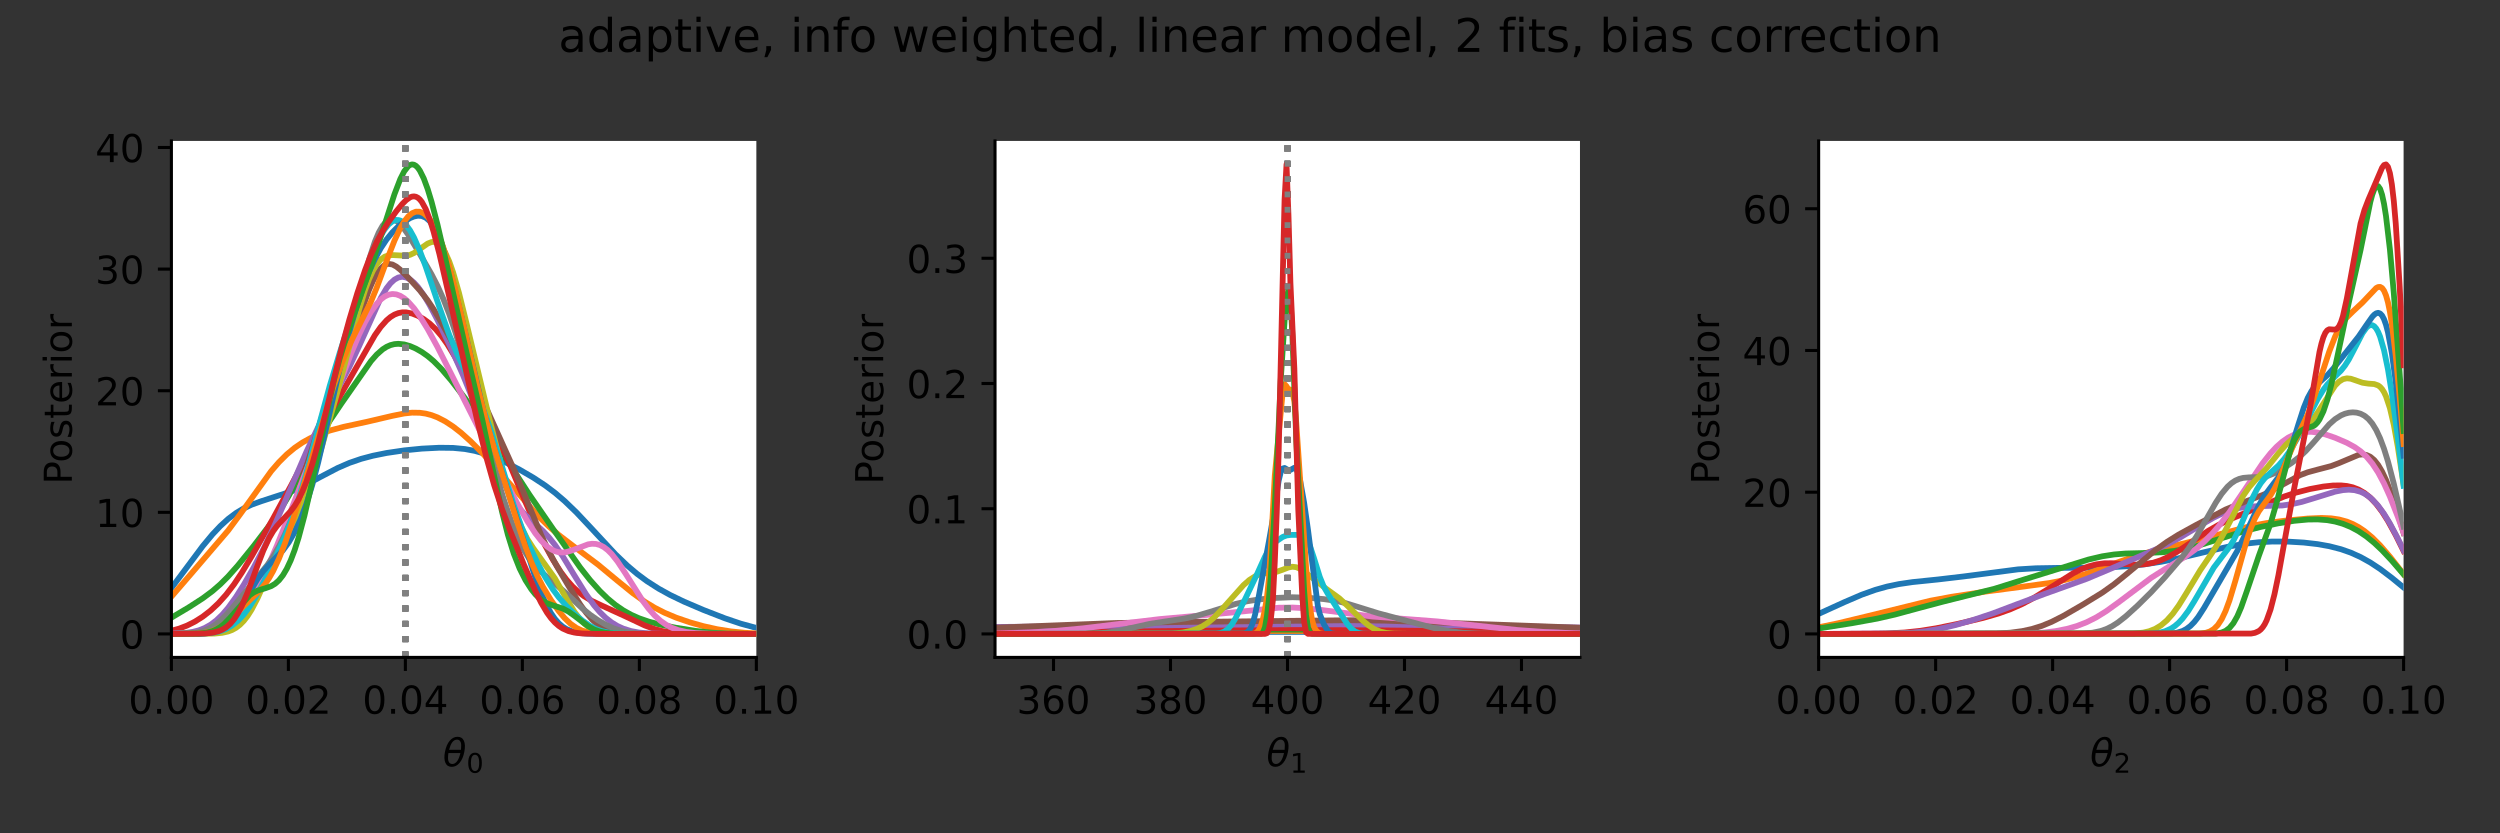 <?xml version="1.0" encoding="utf-8" standalone="no"?>
<!DOCTYPE svg PUBLIC "-//W3C//DTD SVG 1.1//EN"
  "http://www.w3.org/Graphics/SVG/1.1/DTD/svg11.dtd">
<!-- Created with matplotlib (https://matplotlib.org/) -->
<svg height="216pt" version="1.1" viewBox="0 0 648 216" width="648pt" xmlns="http://www.w3.org/2000/svg" xmlns:xlink="http://www.w3.org/1999/xlink">
 <rect x="0" y="0" width="648" height="216" fill="#333333" stroke="none"/>
 <defs>
  <style type="text/css">*{stroke-linecap:butt;stroke-linejoin:round;}</style>
 </defs>
 <g id="figure_1">
  <g id="patch_1">
   <path d="M 0 216 
L 648 216 
L 648 0 
L 0 0 
z
" style="fill:none;"/>
  </g>
  <g id="axes_1">
   <g id="patch_2">
    <path d="M 44.425 170.4 
L 196.046 170.4 
L 196.046 36.53 
L 44.425 36.53 
z
" style="fill:#ffffff;"/>
   </g>
   <g id="matplotlib.axis_1">
    <g id="xtick_1">
     <g id="line2d_1">
      <defs>
       <path d="M 0 0 
L 0 3.5 
" id="mc444d8ad39" style="stroke:#000000;stroke-width:0.8;"/>
      </defs>
      <g>
       <use style="stroke:#000000;stroke-width:0.8;" x="44.425" xlink:href="#mc444d8ad39" y="170.4"/>
      </g>
     </g>
     <g id="text_1">
      <!-- 0.00 -->
      <g transform="translate(33.292 184.998)scale(0.1 -0.1)">
       <defs>
        <path d="M 31.781 66.406 
Q 24.172 66.406 20.328 58.906 
Q 16.5 51.422 16.5 36.375 
Q 16.5 21.391 20.328 13.891 
Q 24.172 6.391 31.781 6.391 
Q 39.453 6.391 43.281 13.891 
Q 47.125 21.391 47.125 36.375 
Q 47.125 51.422 43.281 58.906 
Q 39.453 66.406 31.781 66.406 
z
M 31.781 74.219 
Q 44.047 74.219 50.516 64.516 
Q 56.984 54.828 56.984 36.375 
Q 56.984 17.969 50.516 8.266 
Q 44.047 -1.422 31.781 -1.422 
Q 19.531 -1.422 13.062 8.266 
Q 6.594 17.969 6.594 36.375 
Q 6.594 54.828 13.062 64.516 
Q 19.531 74.219 31.781 74.219 
z
" id="DejaVuSans-48"/>
        <path d="M 10.688 12.406 
L 21 12.406 
L 21 0 
L 10.688 0 
z
" id="DejaVuSans-46"/>
       </defs>
       <use xlink:href="#DejaVuSans-48"/>
       <use x="63.623" xlink:href="#DejaVuSans-46"/>
       <use x="95.41" xlink:href="#DejaVuSans-48"/>
       <use x="159.033" xlink:href="#DejaVuSans-48"/>
      </g>
     </g>
    </g>
    <g id="xtick_2">
     <g id="line2d_2">
      <g>
       <use style="stroke:#000000;stroke-width:0.8;" x="74.749" xlink:href="#mc444d8ad39" y="170.4"/>
      </g>
     </g>
     <g id="text_2">
      <!-- 0.02 -->
      <g transform="translate(63.616 184.998)scale(0.1 -0.1)">
       <defs>
        <path d="M 19.188 8.297 
L 53.609 8.297 
L 53.609 0 
L 7.328 0 
L 7.328 8.297 
Q 12.938 14.109 22.625 23.891 
Q 32.328 33.688 34.812 36.531 
Q 39.547 41.844 41.422 45.531 
Q 43.312 49.219 43.312 52.781 
Q 43.312 58.594 39.234 62.25 
Q 35.156 65.922 28.609 65.922 
Q 23.969 65.922 18.812 64.312 
Q 13.672 62.703 7.812 59.422 
L 7.812 69.391 
Q 13.766 71.781 18.938 73 
Q 24.125 74.219 28.422 74.219 
Q 39.75 74.219 46.484 68.547 
Q 53.219 62.891 53.219 53.422 
Q 53.219 48.922 51.531 44.891 
Q 49.859 40.875 45.406 35.406 
Q 44.188 33.984 37.641 27.219 
Q 31.109 20.453 19.188 8.297 
z
" id="DejaVuSans-50"/>
       </defs>
       <use xlink:href="#DejaVuSans-48"/>
       <use x="63.623" xlink:href="#DejaVuSans-46"/>
       <use x="95.41" xlink:href="#DejaVuSans-48"/>
       <use x="159.033" xlink:href="#DejaVuSans-50"/>
      </g>
     </g>
    </g>
    <g id="xtick_3">
     <g id="line2d_3">
      <g>
       <use style="stroke:#000000;stroke-width:0.8;" x="105.073" xlink:href="#mc444d8ad39" y="170.4"/>
      </g>
     </g>
     <g id="text_3">
      <!-- 0.04 -->
      <g transform="translate(93.941 184.998)scale(0.1 -0.1)">
       <defs>
        <path d="M 37.797 64.312 
L 12.891 25.391 
L 37.797 25.391 
z
M 35.203 72.906 
L 47.609 72.906 
L 47.609 25.391 
L 58.016 25.391 
L 58.016 17.188 
L 47.609 17.188 
L 47.609 0 
L 37.797 0 
L 37.797 17.188 
L 4.891 17.188 
L 4.891 26.703 
z
" id="DejaVuSans-52"/>
       </defs>
       <use xlink:href="#DejaVuSans-48"/>
       <use x="63.623" xlink:href="#DejaVuSans-46"/>
       <use x="95.41" xlink:href="#DejaVuSans-48"/>
       <use x="159.033" xlink:href="#DejaVuSans-52"/>
      </g>
     </g>
    </g>
    <g id="xtick_4">
     <g id="line2d_4">
      <g>
       <use style="stroke:#000000;stroke-width:0.8;" x="135.398" xlink:href="#mc444d8ad39" y="170.4"/>
      </g>
     </g>
     <g id="text_4">
      <!-- 0.06 -->
      <g transform="translate(124.265 184.998)scale(0.1 -0.1)">
       <defs>
        <path d="M 33.016 40.375 
Q 26.375 40.375 22.484 35.828 
Q 18.609 31.297 18.609 23.391 
Q 18.609 15.531 22.484 10.953 
Q 26.375 6.391 33.016 6.391 
Q 39.656 6.391 43.531 10.953 
Q 47.406 15.531 47.406 23.391 
Q 47.406 31.297 43.531 35.828 
Q 39.656 40.375 33.016 40.375 
z
M 52.594 71.297 
L 52.594 62.312 
Q 48.875 64.062 45.094 64.984 
Q 41.312 65.922 37.594 65.922 
Q 27.828 65.922 22.672 59.328 
Q 17.531 52.734 16.797 39.406 
Q 19.672 43.656 24.016 45.922 
Q 28.375 48.188 33.594 48.188 
Q 44.578 48.188 50.953 41.516 
Q 57.328 34.859 57.328 23.391 
Q 57.328 12.156 50.688 5.359 
Q 44.047 -1.422 33.016 -1.422 
Q 20.359 -1.422 13.672 8.266 
Q 6.984 17.969 6.984 36.375 
Q 6.984 53.656 15.188 63.938 
Q 23.391 74.219 37.203 74.219 
Q 40.922 74.219 44.703 73.484 
Q 48.484 72.75 52.594 71.297 
z
" id="DejaVuSans-54"/>
       </defs>
       <use xlink:href="#DejaVuSans-48"/>
       <use x="63.623" xlink:href="#DejaVuSans-46"/>
       <use x="95.41" xlink:href="#DejaVuSans-48"/>
       <use x="159.033" xlink:href="#DejaVuSans-54"/>
      </g>
     </g>
    </g>
    <g id="xtick_5">
     <g id="line2d_5">
      <g>
       <use style="stroke:#000000;stroke-width:0.8;" x="165.722" xlink:href="#mc444d8ad39" y="170.4"/>
      </g>
     </g>
     <g id="text_5">
      <!-- 0.08 -->
      <g transform="translate(154.589 184.998)scale(0.1 -0.1)">
       <defs>
        <path d="M 31.781 34.625 
Q 24.75 34.625 20.719 30.859 
Q 16.703 27.094 16.703 20.516 
Q 16.703 13.922 20.719 10.156 
Q 24.75 6.391 31.781 6.391 
Q 38.812 6.391 42.859 10.172 
Q 46.922 13.969 46.922 20.516 
Q 46.922 27.094 42.891 30.859 
Q 38.875 34.625 31.781 34.625 
z
M 21.922 38.812 
Q 15.578 40.375 12.031 44.719 
Q 8.5 49.078 8.5 55.328 
Q 8.5 64.062 14.719 69.141 
Q 20.953 74.219 31.781 74.219 
Q 42.672 74.219 48.875 69.141 
Q 55.078 64.062 55.078 55.328 
Q 55.078 49.078 51.531 44.719 
Q 48 40.375 41.703 38.812 
Q 48.828 37.156 52.797 32.312 
Q 56.781 27.484 56.781 20.516 
Q 56.781 9.906 50.312 4.234 
Q 43.844 -1.422 31.781 -1.422 
Q 19.734 -1.422 13.25 4.234 
Q 6.781 9.906 6.781 20.516 
Q 6.781 27.484 10.781 32.312 
Q 14.797 37.156 21.922 38.812 
z
M 18.312 54.391 
Q 18.312 48.734 21.844 45.562 
Q 25.391 42.391 31.781 42.391 
Q 38.141 42.391 41.719 45.562 
Q 45.312 48.734 45.312 54.391 
Q 45.312 60.062 41.719 63.234 
Q 38.141 66.406 31.781 66.406 
Q 25.391 66.406 21.844 63.234 
Q 18.312 60.062 18.312 54.391 
z
" id="DejaVuSans-56"/>
       </defs>
       <use xlink:href="#DejaVuSans-48"/>
       <use x="63.623" xlink:href="#DejaVuSans-46"/>
       <use x="95.41" xlink:href="#DejaVuSans-48"/>
       <use x="159.033" xlink:href="#DejaVuSans-56"/>
      </g>
     </g>
    </g>
    <g id="xtick_6">
     <g id="line2d_6">
      <g>
       <use style="stroke:#000000;stroke-width:0.8;" x="196.046" xlink:href="#mc444d8ad39" y="170.4"/>
      </g>
     </g>
     <g id="text_6">
      <!-- 0.10 -->
      <g transform="translate(184.913 184.998)scale(0.1 -0.1)">
       <defs>
        <path d="M 12.406 8.297 
L 28.516 8.297 
L 28.516 63.922 
L 10.984 60.406 
L 10.984 69.391 
L 28.422 72.906 
L 38.281 72.906 
L 38.281 8.297 
L 54.391 8.297 
L 54.391 0 
L 12.406 0 
z
" id="DejaVuSans-49"/>
       </defs>
       <use xlink:href="#DejaVuSans-48"/>
       <use x="63.623" xlink:href="#DejaVuSans-46"/>
       <use x="95.41" xlink:href="#DejaVuSans-49"/>
       <use x="159.033" xlink:href="#DejaVuSans-48"/>
      </g>
     </g>
    </g>
    <g id="text_7">
     <!-- $\theta_0$ -->
     <g transform="translate(114.785 198.677)scale(0.1 -0.1)">
      <defs>
       <path d="M 45.516 34.672 
L 14.453 34.672 
Q 12.359 20.062 14.5 13.875 
Q 17.188 6.25 24.469 6.25 
Q 31.781 6.25 37.359 13.922 
Q 42.234 20.656 45.516 34.672 
z
M 47.016 42.969 
Q 48.344 56.844 46.625 61.719 
Q 43.953 69.438 36.766 69.438 
Q 29.297 69.438 23.828 61.812 
Q 19.531 55.672 16.156 42.969 
z
M 38.188 76.766 
Q 49.906 76.766 54.594 66.406 
Q 59.281 56.109 55.719 37.844 
Q 52.203 19.625 43.453 9.281 
Q 34.766 -1.125 23.047 -1.125 
Q 11.281 -1.125 6.641 9.281 
Q 2 19.625 5.516 37.844 
Q 9.078 56.109 17.719 66.406 
Q 26.422 76.766 38.188 76.766 
z
" id="DejaVuSans-Oblique-952"/>
      </defs>
      <use transform="translate(0 0.234)" xlink:href="#DejaVuSans-Oblique-952"/>
      <use transform="translate(61.182 -16.172)scale(0.7)" xlink:href="#DejaVuSans-48"/>
     </g>
    </g>
   </g>
   <g id="matplotlib.axis_2">
    <g id="ytick_1">
     <g id="line2d_7">
      <defs>
       <path d="M 0 0 
L -3.5 0 
" id="ma6a31754b8" style="stroke:#000000;stroke-width:0.8;"/>
      </defs>
      <g>
       <use style="stroke:#000000;stroke-width:0.8;" x="44.425" xlink:href="#ma6a31754b8" y="164.315"/>
      </g>
     </g>
     <g id="text_8">
      <!-- 0 -->
      <g transform="translate(31.062 168.114)scale(0.1 -0.1)">
       <use xlink:href="#DejaVuSans-48"/>
      </g>
     </g>
    </g>
    <g id="ytick_2">
     <g id="line2d_8">
      <g>
       <use style="stroke:#000000;stroke-width:0.8;" x="44.425" xlink:href="#ma6a31754b8" y="132.794"/>
      </g>
     </g>
     <g id="text_9">
      <!-- 10 -->
      <g transform="translate(24.7 136.593)scale(0.1 -0.1)">
       <use xlink:href="#DejaVuSans-49"/>
       <use x="63.623" xlink:href="#DejaVuSans-48"/>
      </g>
     </g>
    </g>
    <g id="ytick_3">
     <g id="line2d_9">
      <g>
       <use style="stroke:#000000;stroke-width:0.8;" x="44.425" xlink:href="#ma6a31754b8" y="101.272"/>
      </g>
     </g>
     <g id="text_10">
      <!-- 20 -->
      <g transform="translate(24.7 105.071)scale(0.1 -0.1)">
       <use xlink:href="#DejaVuSans-50"/>
       <use x="63.623" xlink:href="#DejaVuSans-48"/>
      </g>
     </g>
    </g>
    <g id="ytick_4">
     <g id="line2d_10">
      <g>
       <use style="stroke:#000000;stroke-width:0.8;" x="44.425" xlink:href="#ma6a31754b8" y="69.751"/>
      </g>
     </g>
     <g id="text_11">
      <!-- 30 -->
      <g transform="translate(24.7 73.55)scale(0.1 -0.1)">
       <defs>
        <path d="M 40.578 39.312 
Q 47.656 37.797 51.625 33 
Q 55.609 28.219 55.609 21.188 
Q 55.609 10.406 48.188 4.484 
Q 40.766 -1.422 27.094 -1.422 
Q 22.516 -1.422 17.656 -0.516 
Q 12.797 0.391 7.625 2.203 
L 7.625 11.719 
Q 11.719 9.328 16.594 8.109 
Q 21.484 6.891 26.812 6.891 
Q 36.078 6.891 40.938 10.547 
Q 45.797 14.203 45.797 21.188 
Q 45.797 27.641 41.281 31.266 
Q 36.766 34.906 28.719 34.906 
L 20.219 34.906 
L 20.219 43.016 
L 29.109 43.016 
Q 36.375 43.016 40.234 45.922 
Q 44.094 48.828 44.094 54.297 
Q 44.094 59.906 40.109 62.906 
Q 36.141 65.922 28.719 65.922 
Q 24.656 65.922 20.016 65.031 
Q 15.375 64.156 9.812 62.312 
L 9.812 71.094 
Q 15.438 72.656 20.344 73.438 
Q 25.25 74.219 29.594 74.219 
Q 40.828 74.219 47.359 69.109 
Q 53.906 64.016 53.906 55.328 
Q 53.906 49.266 50.438 45.094 
Q 46.969 40.922 40.578 39.312 
z
" id="DejaVuSans-51"/>
       </defs>
       <use xlink:href="#DejaVuSans-51"/>
       <use x="63.623" xlink:href="#DejaVuSans-48"/>
      </g>
     </g>
    </g>
    <g id="ytick_5">
     <g id="line2d_11">
      <g>
       <use style="stroke:#000000;stroke-width:0.8;" x="44.425" xlink:href="#ma6a31754b8" y="38.229"/>
      </g>
     </g>
     <g id="text_12">
      <!-- 40 -->
      <g transform="translate(24.7 42.029)scale(0.1 -0.1)">
       <use xlink:href="#DejaVuSans-52"/>
       <use x="63.623" xlink:href="#DejaVuSans-48"/>
      </g>
     </g>
    </g>
    <g id="text_13">
     <!-- Posterior -->
     <g transform="translate(18.62 125.559)rotate(-90)scale(0.1 -0.1)">
      <defs>
       <path d="M 19.672 64.797 
L 19.672 37.406 
L 32.078 37.406 
Q 38.969 37.406 42.719 40.969 
Q 46.484 44.531 46.484 51.125 
Q 46.484 57.672 42.719 61.234 
Q 38.969 64.797 32.078 64.797 
z
M 9.812 72.906 
L 32.078 72.906 
Q 44.344 72.906 50.609 67.359 
Q 56.891 61.812 56.891 51.125 
Q 56.891 40.328 50.609 34.812 
Q 44.344 29.297 32.078 29.297 
L 19.672 29.297 
L 19.672 0 
L 9.812 0 
z
" id="DejaVuSans-80"/>
       <path d="M 30.609 48.391 
Q 23.391 48.391 19.188 42.75 
Q 14.984 37.109 14.984 27.297 
Q 14.984 17.484 19.156 11.844 
Q 23.344 6.203 30.609 6.203 
Q 37.797 6.203 41.984 11.859 
Q 46.188 17.531 46.188 27.297 
Q 46.188 37.016 41.984 42.703 
Q 37.797 48.391 30.609 48.391 
z
M 30.609 56 
Q 42.328 56 49.016 48.375 
Q 55.719 40.766 55.719 27.297 
Q 55.719 13.875 49.016 6.219 
Q 42.328 -1.422 30.609 -1.422 
Q 18.844 -1.422 12.172 6.219 
Q 5.516 13.875 5.516 27.297 
Q 5.516 40.766 12.172 48.375 
Q 18.844 56 30.609 56 
z
" id="DejaVuSans-111"/>
       <path d="M 44.281 53.078 
L 44.281 44.578 
Q 40.484 46.531 36.375 47.5 
Q 32.281 48.484 27.875 48.484 
Q 21.188 48.484 17.844 46.438 
Q 14.5 44.391 14.5 40.281 
Q 14.5 37.156 16.891 35.375 
Q 19.281 33.594 26.516 31.984 
L 29.594 31.297 
Q 39.156 29.25 43.188 25.516 
Q 47.219 21.781 47.219 15.094 
Q 47.219 7.469 41.188 3.016 
Q 35.156 -1.422 24.609 -1.422 
Q 20.219 -1.422 15.453 -0.562 
Q 10.688 0.297 5.422 2 
L 5.422 11.281 
Q 10.406 8.688 15.234 7.391 
Q 20.062 6.109 24.812 6.109 
Q 31.156 6.109 34.562 8.281 
Q 37.984 10.453 37.984 14.406 
Q 37.984 18.062 35.516 20.016 
Q 33.062 21.969 24.703 23.781 
L 21.578 24.516 
Q 13.234 26.266 9.516 29.906 
Q 5.812 33.547 5.812 39.891 
Q 5.812 47.609 11.281 51.797 
Q 16.75 56 26.812 56 
Q 31.781 56 36.172 55.266 
Q 40.578 54.547 44.281 53.078 
z
" id="DejaVuSans-115"/>
       <path d="M 18.312 70.219 
L 18.312 54.688 
L 36.812 54.688 
L 36.812 47.703 
L 18.312 47.703 
L 18.312 18.016 
Q 18.312 11.328 20.141 9.422 
Q 21.969 7.516 27.594 7.516 
L 36.812 7.516 
L 36.812 0 
L 27.594 0 
Q 17.188 0 13.234 3.875 
Q 9.281 7.766 9.281 18.016 
L 9.281 47.703 
L 2.688 47.703 
L 2.688 54.688 
L 9.281 54.688 
L 9.281 70.219 
z
" id="DejaVuSans-116"/>
       <path d="M 56.203 29.594 
L 56.203 25.203 
L 14.891 25.203 
Q 15.484 15.922 20.484 11.062 
Q 25.484 6.203 34.422 6.203 
Q 39.594 6.203 44.453 7.469 
Q 49.312 8.734 54.109 11.281 
L 54.109 2.781 
Q 49.266 0.734 44.188 -0.344 
Q 39.109 -1.422 33.891 -1.422 
Q 20.797 -1.422 13.156 6.188 
Q 5.516 13.812 5.516 26.812 
Q 5.516 40.234 12.766 48.109 
Q 20.016 56 32.328 56 
Q 43.359 56 49.781 48.891 
Q 56.203 41.797 56.203 29.594 
z
M 47.219 32.234 
Q 47.125 39.594 43.094 43.984 
Q 39.062 48.391 32.422 48.391 
Q 24.906 48.391 20.391 44.141 
Q 15.875 39.891 15.188 32.172 
z
" id="DejaVuSans-101"/>
       <path d="M 41.109 46.297 
Q 39.594 47.172 37.812 47.578 
Q 36.031 48 33.891 48 
Q 26.266 48 22.188 43.047 
Q 18.109 38.094 18.109 28.812 
L 18.109 0 
L 9.078 0 
L 9.078 54.688 
L 18.109 54.688 
L 18.109 46.188 
Q 20.953 51.172 25.484 53.578 
Q 30.031 56 36.531 56 
Q 37.453 56 38.578 55.875 
Q 39.703 55.766 41.062 55.516 
z
" id="DejaVuSans-114"/>
       <path d="M 9.422 54.688 
L 18.406 54.688 
L 18.406 0 
L 9.422 0 
z
M 9.422 75.984 
L 18.406 75.984 
L 18.406 64.594 
L 9.422 64.594 
z
" id="DejaVuSans-105"/>
      </defs>
      <use xlink:href="#DejaVuSans-80"/>
      <use x="56.678" xlink:href="#DejaVuSans-111"/>
      <use x="117.859" xlink:href="#DejaVuSans-115"/>
      <use x="169.959" xlink:href="#DejaVuSans-116"/>
      <use x="209.168" xlink:href="#DejaVuSans-101"/>
      <use x="270.691" xlink:href="#DejaVuSans-114"/>
      <use x="311.805" xlink:href="#DejaVuSans-105"/>
      <use x="339.588" xlink:href="#DejaVuSans-111"/>
      <use x="400.77" xlink:href="#DejaVuSans-114"/>
     </g>
    </g>
   </g>
   <g id="line2d_12">
    <path clip-path="url(#p75ddffd18d)" d="M 44.425 152.428 
L 47.975 147.678 
L 52.538 141.564 
L 55.074 138.512 
L 57.102 136.363 
L 59.131 134.516 
L 61.159 132.988 
L 63.187 131.769 
L 65.216 130.818 
L 67.751 129.907 
L 75.865 127.261 
L 78.907 125.857 
L 82.964 123.682 
L 87.528 121.297 
L 90.57 119.978 
L 93.613 118.933 
L 96.656 118.128 
L 100.205 117.413 
L 104.769 116.739 
L 109.333 116.284 
L 113.897 116.052 
L 117.446 116.098 
L 120.489 116.387 
L 123.024 116.861 
L 125.56 117.573 
L 128.095 118.513 
L 131.138 119.888 
L 134.688 121.737 
L 138.237 123.803 
L 141.28 125.806 
L 143.815 127.709 
L 146.351 129.868 
L 149.393 132.799 
L 152.943 136.574 
L 159.535 143.676 
L 162.578 146.585 
L 165.113 148.728 
L 167.649 150.609 
L 170.691 152.558 
L 173.734 154.235 
L 177.283 155.944 
L 182.354 158.112 
L 187.932 160.278 
L 191.989 161.65 
L 195.539 162.619 
L 196.046 162.736 
L 196.046 162.736 
" style="fill:none;stroke:#1f77b4;stroke-linecap:square;stroke-width:1.5;"/>
   </g>
   <g id="line2d_13">
    <path clip-path="url(#p75ddffd18d)" d="M 105.073 170.4 
L 105.073 36.53 
" style="fill:none;stroke:#808080;stroke-dasharray:1.5,2.475;stroke-dashoffset:0;stroke-width:1.5;"/>
   </g>
   <g id="line2d_14">
    <path clip-path="url(#p75ddffd18d)" d="M 44.425 154.662 
L 49.496 148.776 
L 59.131 137.514 
L 62.173 133.407 
L 70.287 122.126 
L 72.315 119.783 
L 74.343 117.767 
L 76.372 116.081 
L 78.4 114.699 
L 80.429 113.577 
L 82.964 112.465 
L 85.5 111.594 
L 89.049 110.642 
L 95.134 109.326 
L 101.727 107.782 
L 104.769 107.173 
L 106.797 106.961 
L 108.826 106.992 
L 110.347 107.208 
L 111.868 107.605 
L 113.39 108.184 
L 115.418 109.23 
L 117.446 110.561 
L 119.475 112.142 
L 122.01 114.41 
L 125.053 117.471 
L 128.602 121.383 
L 139.759 134.036 
L 142.294 136.479 
L 144.829 138.657 
L 148.379 141.373 
L 154.971 146.317 
L 160.042 150.516 
L 164.099 153.803 
L 167.142 155.973 
L 169.677 157.513 
L 172.212 158.808 
L 175.255 160.091 
L 178.805 161.31 
L 182.354 162.308 
L 185.904 163.097 
L 189.454 163.662 
L 193.003 164.012 
L 196.046 164.177 
L 196.046 164.177 
" style="fill:none;stroke:#ff7f0e;stroke-linecap:square;stroke-width:1.5;"/>
   </g>
   <g id="line2d_15">
    <path clip-path="url(#p75ddffd18d)" d="M 105.073 170.4 
L 105.073 36.53 
" style="fill:none;stroke:#808080;stroke-dasharray:1.5,2.475;stroke-dashoffset:0;stroke-width:1.5;"/>
   </g>
   <g id="line2d_16">
    <path clip-path="url(#p75ddffd18d)" d="M 44.425 160.104 
L 48.989 157.383 
L 52.538 155.094 
L 55.074 153.206 
L 57.102 151.442 
L 59.131 149.419 
L 61.666 146.562 
L 65.723 141.548 
L 70.287 135.581 
L 72.822 131.864 
L 74.851 128.509 
L 77.386 123.837 
L 82.964 113.23 
L 85.5 109.041 
L 88.542 104.518 
L 96.148 93.613 
L 97.67 91.883 
L 99.191 90.545 
L 100.205 89.898 
L 101.219 89.451 
L 102.234 89.196 
L 103.248 89.114 
L 104.769 89.273 
L 106.29 89.709 
L 107.812 90.371 
L 109.333 91.237 
L 110.854 92.307 
L 112.375 93.589 
L 114.404 95.622 
L 116.939 98.59 
L 120.489 103.179 
L 125.053 109.427 
L 128.095 113.94 
L 133.166 121.975 
L 137.223 128.226 
L 143.308 137.061 
L 150.407 147.131 
L 152.943 150.347 
L 155.478 153.186 
L 157.507 155.147 
L 159.535 156.82 
L 161.564 158.212 
L 163.592 159.343 
L 165.62 160.247 
L 168.156 161.124 
L 171.198 161.914 
L 175.255 162.723 
L 180.326 163.529 
L 184.383 163.977 
L 188.439 164.209 
L 194.525 164.306 
L 196.046 164.31 
L 196.046 164.31 
" style="fill:none;stroke:#2ca02c;stroke-linecap:square;stroke-width:1.5;"/>
   </g>
   <g id="line2d_17">
    <path clip-path="url(#p75ddffd18d)" d="M 105.073 170.4 
L 105.073 36.53 
" style="fill:none;stroke:#808080;stroke-dasharray:1.5,2.475;stroke-dashoffset:0;stroke-width:1.5;"/>
   </g>
   <g id="line2d_18">
    <path clip-path="url(#p75ddffd18d)" d="M 44.425 163.49 
L 46.453 162.93 
L 48.482 162.15 
L 50.51 161.128 
L 52.538 159.845 
L 54.567 158.275 
L 56.595 156.381 
L 58.624 154.121 
L 60.652 151.466 
L 62.68 148.432 
L 65.216 144.23 
L 70.794 134.383 
L 75.358 126.001 
L 83.471 110.762 
L 97.163 86.897 
L 98.684 84.74 
L 100.205 83.029 
L 101.219 82.172 
L 102.234 81.549 
L 103.248 81.153 
L 104.262 80.967 
L 105.276 80.967 
L 106.797 81.264 
L 108.319 81.857 
L 109.84 82.713 
L 111.361 83.842 
L 112.883 85.278 
L 114.404 87.056 
L 115.925 89.188 
L 117.953 92.521 
L 120.489 97.208 
L 129.617 114.884 
L 132.152 120.479 
L 136.209 130.18 
L 139.251 137.179 
L 141.28 141.362 
L 143.308 145.061 
L 145.337 148.242 
L 146.858 150.273 
L 148.379 151.995 
L 149.9 153.416 
L 151.422 154.566 
L 153.45 155.77 
L 155.985 156.967 
L 162.071 159.74 
L 167.142 162.131 
L 169.677 163.056 
L 171.705 163.585 
L 174.241 163.994 
L 177.283 164.219 
L 182.354 164.308 
L 196.046 164.315 
L 196.046 164.315 
" style="fill:none;stroke:#d62728;stroke-linecap:square;stroke-width:1.5;"/>
   </g>
   <g id="line2d_19">
    <path clip-path="url(#p75ddffd18d)" d="M 105.073 170.4 
L 105.073 36.53 
" style="fill:none;stroke:#808080;stroke-dasharray:1.5,2.475;stroke-dashoffset:0;stroke-width:1.5;"/>
   </g>
   <g id="line2d_20">
    <path clip-path="url(#p75ddffd18d)" d="M 44.425 164.271 
L 47.975 164.077 
L 50.003 163.776 
L 51.524 163.383 
L 53.046 162.789 
L 54.567 161.94 
L 56.088 160.795 
L 57.609 159.333 
L 59.131 157.557 
L 61.159 154.754 
L 63.187 151.555 
L 65.723 147.145 
L 68.258 142.318 
L 70.794 137.014 
L 73.836 130.061 
L 79.414 117.124 
L 82.457 110.708 
L 86.007 103.817 
L 90.57 95.078 
L 93.106 89.652 
L 98.684 77.246 
L 100.205 74.703 
L 101.219 73.411 
L 102.234 72.48 
L 103.248 71.925 
L 104.262 71.743 
L 105.276 71.92 
L 106.29 72.437 
L 107.305 73.266 
L 108.319 74.378 
L 109.84 76.503 
L 111.361 79.067 
L 113.39 82.944 
L 116.939 90.335 
L 119.982 97.164 
L 122.01 102.195 
L 124.546 109.1 
L 128.602 120.353 
L 130.124 124.045 
L 131.645 127.213 
L 133.166 129.806 
L 134.688 131.864 
L 136.209 133.506 
L 138.744 135.783 
L 140.773 137.656 
L 142.294 139.294 
L 143.815 141.203 
L 145.844 144.16 
L 148.886 149.15 
L 151.929 154.049 
L 153.957 156.871 
L 155.478 158.655 
L 157 160.137 
L 158.521 161.328 
L 160.042 162.254 
L 161.564 162.948 
L 163.592 163.578 
L 165.62 163.952 
L 168.156 164.185 
L 172.212 164.298 
L 186.918 164.315 
L 196.046 164.315 
L 196.046 164.315 
" style="fill:none;stroke:#9467bd;stroke-linecap:square;stroke-width:1.5;"/>
   </g>
   <g id="line2d_21">
    <path clip-path="url(#p75ddffd18d)" d="M 105.073 170.4 
L 105.073 36.53 
" style="fill:none;stroke:#808080;stroke-dasharray:1.5,2.475;stroke-dashoffset:0;stroke-width:1.5;"/>
   </g>
   <g id="line2d_22">
    <path clip-path="url(#p75ddffd18d)" d="M 44.425 164.315 
L 52.538 164.225 
L 55.074 163.975 
L 56.595 163.636 
L 58.117 163.057 
L 59.638 162.15 
L 60.652 161.327 
L 62.173 159.734 
L 63.695 157.723 
L 65.216 155.353 
L 67.244 151.798 
L 69.78 146.939 
L 71.808 142.668 
L 73.836 137.817 
L 75.865 132.202 
L 77.893 125.883 
L 83.471 107.914 
L 85.5 102.172 
L 88.542 94.317 
L 91.585 86.307 
L 95.641 75.169 
L 96.656 72.84 
L 97.67 70.934 
L 98.684 69.539 
L 99.698 68.695 
L 100.205 68.478 
L 100.712 68.389 
L 101.727 68.559 
L 102.741 69.105 
L 103.755 69.915 
L 105.783 71.931 
L 108.826 75.275 
L 110.854 77.861 
L 112.375 80.142 
L 114.404 83.599 
L 122.517 98.315 
L 125.053 103.575 
L 133.673 122.67 
L 136.716 130.072 
L 140.266 138.665 
L 142.294 142.965 
L 144.322 146.746 
L 147.365 151.894 
L 150.407 156.704 
L 151.929 158.814 
L 153.45 160.582 
L 154.971 161.947 
L 156.493 162.916 
L 158.014 163.547 
L 159.535 163.923 
L 161.564 164.173 
L 164.606 164.291 
L 174.748 164.315 
L 196.046 164.315 
L 196.046 164.315 
" style="fill:none;stroke:#8c564b;stroke-linecap:square;stroke-width:1.5;"/>
   </g>
   <g id="line2d_23">
    <path clip-path="url(#p75ddffd18d)" d="M 105.073 170.4 
L 105.073 36.53 
" style="fill:none;stroke:#808080;stroke-dasharray:1.5,2.475;stroke-dashoffset:0;stroke-width:1.5;"/>
   </g>
   <g id="line2d_24">
    <path clip-path="url(#p75ddffd18d)" d="M 44.425 164.285 
L 49.496 164.125 
L 52.538 163.813 
L 54.567 163.408 
L 56.595 162.753 
L 58.117 162.037 
L 59.638 161.075 
L 61.159 159.822 
L 62.68 158.238 
L 64.202 156.293 
L 65.723 153.974 
L 67.244 151.286 
L 69.273 147.177 
L 71.808 141.36 
L 75.358 132.458 
L 84.992 107.325 
L 91.078 91.408 
L 93.106 86.646 
L 94.627 83.493 
L 96.148 80.815 
L 97.67 78.699 
L 98.684 77.635 
L 99.698 76.861 
L 100.712 76.382 
L 101.727 76.199 
L 102.741 76.302 
L 103.755 76.681 
L 104.769 77.317 
L 105.783 78.191 
L 107.305 79.896 
L 108.826 82.001 
L 110.854 85.289 
L 113.39 89.921 
L 117.446 97.911 
L 128.095 119.048 
L 134.18 130.691 
L 136.716 135.126 
L 138.744 138.221 
L 140.266 140.146 
L 141.787 141.64 
L 142.801 142.366 
L 143.815 142.866 
L 144.829 143.141 
L 145.844 143.204 
L 146.858 143.081 
L 148.379 142.626 
L 152.436 141.09 
L 153.45 140.944 
L 154.464 140.993 
L 155.478 141.27 
L 156.493 141.795 
L 157.507 142.57 
L 158.521 143.583 
L 160.042 145.495 
L 162.071 148.563 
L 166.634 155.791 
L 168.156 157.821 
L 169.677 159.533 
L 171.198 160.912 
L 172.72 161.975 
L 174.241 162.76 
L 175.762 163.317 
L 177.79 163.791 
L 180.326 164.1 
L 183.876 164.262 
L 191.482 164.314 
L 196.046 164.315 
L 196.046 164.315 
" style="fill:none;stroke:#e377c2;stroke-linecap:square;stroke-width:1.5;"/>
   </g>
   <g id="line2d_25">
    <path clip-path="url(#p75ddffd18d)" d="M 105.073 170.4 
L 105.073 36.53 
" style="fill:none;stroke:#808080;stroke-dasharray:1.5,2.475;stroke-dashoffset:0;stroke-width:1.5;"/>
   </g>
   <g id="line2d_26">
    <path clip-path="url(#p75ddffd18d)" d="M 44.425 164.307 
L 48.989 164.177 
L 51.017 163.93 
L 52.538 163.564 
L 54.06 162.966 
L 55.581 162.077 
L 57.102 160.872 
L 58.624 159.373 
L 60.652 157.046 
L 69.273 146.49 
L 70.794 144.25 
L 72.315 141.625 
L 73.836 138.542 
L 75.358 134.997 
L 77.386 129.696 
L 83.978 111.317 
L 86.007 105.222 
L 87.528 100.06 
L 89.556 92.226 
L 95.641 67.311 
L 97.163 62.666 
L 98.177 60.259 
L 99.191 58.473 
L 100.205 57.337 
L 100.712 57.012 
L 101.219 56.844 
L 101.727 56.828 
L 102.234 56.955 
L 103.248 57.594 
L 104.262 58.656 
L 105.783 60.793 
L 108.319 64.974 
L 111.868 71.13 
L 113.39 74.092 
L 114.911 77.477 
L 116.432 81.393 
L 117.953 85.861 
L 119.982 92.54 
L 124.039 107.04 
L 128.095 121.293 
L 130.631 129.596 
L 132.659 135.516 
L 134.18 139.314 
L 135.702 142.449 
L 137.223 144.91 
L 138.744 146.782 
L 140.266 148.231 
L 146.858 153.863 
L 150.915 157.69 
L 152.943 159.329 
L 154.971 160.737 
L 157 161.92 
L 159.028 162.859 
L 161.056 163.528 
L 163.085 163.944 
L 165.62 164.197 
L 169.677 164.304 
L 188.439 164.315 
L 196.046 164.315 
L 196.046 164.315 
" style="fill:none;stroke:#7f7f7f;stroke-linecap:square;stroke-width:1.5;"/>
   </g>
   <g id="line2d_27">
    <path clip-path="url(#p75ddffd18d)" d="M 105.073 170.4 
L 105.073 36.53 
" style="fill:none;stroke:#808080;stroke-dasharray:1.5,2.475;stroke-dashoffset:0;stroke-width:1.5;"/>
   </g>
   <g id="line2d_28">
    <path clip-path="url(#p75ddffd18d)" d="M 44.425 164.315 
L 55.581 164.226 
L 57.609 164.026 
L 59.131 163.682 
L 60.145 163.298 
L 61.159 162.741 
L 62.173 161.966 
L 63.187 160.934 
L 64.202 159.616 
L 65.216 158.006 
L 66.737 155.093 
L 69.273 149.445 
L 71.808 143.969 
L 73.836 140.213 
L 76.372 135.681 
L 77.893 132.456 
L 79.414 128.57 
L 80.936 124.042 
L 83.471 115.629 
L 87.528 101.36 
L 90.57 89.741 
L 93.106 80.146 
L 94.627 75.176 
L 95.641 72.414 
L 96.656 70.167 
L 97.67 68.458 
L 98.684 67.265 
L 99.698 66.536 
L 100.712 66.186 
L 101.727 66.111 
L 105.276 66.29 
L 106.29 66.048 
L 107.305 65.584 
L 108.826 64.556 
L 110.854 63.131 
L 111.868 62.738 
L 112.375 62.692 
L 112.883 62.771 
L 113.39 62.991 
L 113.897 63.363 
L 114.404 63.897 
L 115.418 65.474 
L 116.432 67.727 
L 117.446 70.612 
L 118.968 75.915 
L 120.996 84.132 
L 127.081 109.47 
L 130.124 121.316 
L 132.152 128.431 
L 133.673 133.007 
L 135.195 136.781 
L 136.716 139.761 
L 138.237 142.115 
L 143.815 149.899 
L 146.858 155.247 
L 148.886 158.564 
L 150.407 160.57 
L 151.422 161.624 
L 152.436 162.451 
L 153.45 163.072 
L 154.971 163.686 
L 156.493 164.024 
L 158.521 164.225 
L 162.071 164.307 
L 185.904 164.315 
L 196.046 164.315 
L 196.046 164.315 
" style="fill:none;stroke:#bcbd22;stroke-linecap:square;stroke-width:1.5;"/>
   </g>
   <g id="line2d_29">
    <path clip-path="url(#p75ddffd18d)" d="M 105.073 170.4 
L 105.073 36.53 
" style="fill:none;stroke:#808080;stroke-dasharray:1.5,2.475;stroke-dashoffset:0;stroke-width:1.5;"/>
   </g>
   <g id="line2d_30">
    <path clip-path="url(#p75ddffd18d)" d="M 44.425 164.315 
L 53.046 164.213 
L 55.581 163.942 
L 57.102 163.591 
L 58.624 163.016 
L 60.145 162.145 
L 61.666 160.914 
L 63.187 159.281 
L 64.709 157.229 
L 66.23 154.781 
L 68.258 151.016 
L 71.301 144.736 
L 73.836 139.062 
L 75.865 133.888 
L 77.386 129.399 
L 79.414 122.53 
L 82.457 111.063 
L 85.5 99.898 
L 88.035 91.506 
L 94.12 72.562 
L 96.148 66.828 
L 97.67 63.159 
L 98.684 61.115 
L 99.698 59.444 
L 100.712 58.183 
L 101.727 57.365 
L 102.741 57.019 
L 103.248 57.031 
L 103.755 57.168 
L 104.262 57.432 
L 105.276 58.337 
L 106.29 59.726 
L 107.305 61.562 
L 108.826 65.021 
L 110.347 69.111 
L 113.897 79.646 
L 116.432 86.759 
L 118.461 91.683 
L 120.489 95.95 
L 124.039 103.2 
L 125.56 106.884 
L 127.081 111.146 
L 129.11 117.617 
L 133.166 130.936 
L 135.195 136.62 
L 137.223 141.5 
L 139.251 145.777 
L 141.28 149.55 
L 143.308 152.772 
L 144.829 154.811 
L 146.858 157.116 
L 148.886 159.097 
L 150.915 160.825 
L 152.943 162.233 
L 154.464 163.025 
L 155.985 163.581 
L 157.507 163.934 
L 159.535 164.178 
L 162.578 164.294 
L 173.227 164.315 
L 196.046 164.315 
L 196.046 164.315 
" style="fill:none;stroke:#17becf;stroke-linecap:square;stroke-width:1.5;"/>
   </g>
   <g id="line2d_31">
    <path clip-path="url(#p75ddffd18d)" d="M 105.073 170.4 
L 105.073 36.53 
" style="fill:none;stroke:#808080;stroke-dasharray:1.5,2.475;stroke-dashoffset:0;stroke-width:1.5;"/>
   </g>
   <g id="line2d_32">
    <path clip-path="url(#p75ddffd18d)" d="M 44.425 164.315 
L 52.031 164.206 
L 54.06 163.99 
L 55.581 163.644 
L 57.102 163.034 
L 58.117 162.423 
L 59.131 161.61 
L 60.145 160.571 
L 61.666 158.575 
L 63.187 156.135 
L 66.737 150.095 
L 68.258 148.001 
L 69.78 146.313 
L 73.329 142.657 
L 74.851 140.569 
L 76.372 137.931 
L 77.893 134.648 
L 79.414 130.607 
L 80.936 125.699 
L 82.457 119.923 
L 84.485 111.215 
L 88.035 95.645 
L 90.063 87.705 
L 92.092 80.664 
L 94.12 74.51 
L 95.641 70.531 
L 97.163 67.146 
L 98.684 64.345 
L 100.205 62.06 
L 101.727 60.197 
L 103.248 58.678 
L 104.769 57.453 
L 106.29 56.528 
L 107.305 56.114 
L 108.319 55.913 
L 109.333 55.991 
L 110.347 56.424 
L 111.361 57.286 
L 112.375 58.639 
L 113.39 60.52 
L 114.404 62.938 
L 115.418 65.873 
L 116.939 71.134 
L 118.968 79.367 
L 125.56 107.537 
L 127.588 114.696 
L 130.124 122.671 
L 134.18 135.233 
L 138.744 149.664 
L 140.266 153.734 
L 141.787 157.099 
L 142.801 158.912 
L 143.815 160.385 
L 144.829 161.542 
L 145.844 162.42 
L 146.858 163.062 
L 148.379 163.685 
L 149.9 164.023 
L 151.929 164.224 
L 155.478 164.307 
L 178.298 164.315 
L 196.046 164.315 
L 196.046 164.315 
" style="fill:none;stroke:#1f77b4;stroke-linecap:square;stroke-width:1.5;"/>
   </g>
   <g id="line2d_33">
    <path clip-path="url(#p75ddffd18d)" d="M 105.073 170.4 
L 105.073 36.53 
" style="fill:none;stroke:#808080;stroke-dasharray:1.5,2.475;stroke-dashoffset:0;stroke-width:1.5;"/>
   </g>
   <g id="line2d_34">
    <path clip-path="url(#p75ddffd18d)" d="M 44.425 164.314 
L 51.017 164.219 
L 53.046 164.009 
L 54.567 163.669 
L 56.088 163.083 
L 57.609 162.191 
L 59.131 160.988 
L 61.159 159.046 
L 65.216 155.11 
L 67.244 153.134 
L 68.765 151.308 
L 69.78 149.803 
L 70.794 148.014 
L 72.315 144.77 
L 73.836 140.898 
L 75.865 134.973 
L 78.907 125.131 
L 86.514 100.007 
L 88.542 94.278 
L 90.063 90.553 
L 91.585 87.308 
L 96.148 78.192 
L 97.67 74.506 
L 100.712 66.282 
L 102.234 62.393 
L 103.755 59.123 
L 104.769 57.411 
L 105.783 56.12 
L 106.797 55.27 
L 107.812 54.859 
L 108.826 54.881 
L 109.84 55.331 
L 110.854 56.206 
L 111.868 57.514 
L 112.883 59.269 
L 113.897 61.487 
L 114.911 64.174 
L 116.432 69.062 
L 117.953 74.862 
L 119.982 83.574 
L 124.039 101.392 
L 126.067 109.248 
L 128.095 116.225 
L 134.18 135.643 
L 136.209 141.741 
L 137.73 145.766 
L 139.251 149.22 
L 140.773 152.168 
L 142.801 155.527 
L 144.829 158.399 
L 146.351 160.214 
L 147.872 161.674 
L 149.393 162.748 
L 150.915 163.465 
L 152.436 163.895 
L 154.464 164.174 
L 157.507 164.295 
L 168.156 164.315 
L 196.046 164.315 
L 196.046 164.315 
" style="fill:none;stroke:#ff7f0e;stroke-linecap:square;stroke-width:1.5;"/>
   </g>
   <g id="line2d_35">
    <path clip-path="url(#p75ddffd18d)" d="M 105.073 170.4 
L 105.073 36.53 
" style="fill:none;stroke:#808080;stroke-dasharray:1.5,2.475;stroke-dashoffset:0;stroke-width:1.5;"/>
   </g>
   <g id="line2d_36">
    <path clip-path="url(#p75ddffd18d)" d="M 44.425 164.315 
L 51.524 164.216 
L 53.553 163.979 
L 55.074 163.574 
L 56.088 163.133 
L 57.102 162.518 
L 58.117 161.709 
L 59.638 160.14 
L 64.709 154.291 
L 65.723 153.582 
L 66.737 153.089 
L 68.765 152.475 
L 70.287 151.928 
L 71.301 151.317 
L 72.315 150.404 
L 73.329 149.12 
L 74.343 147.41 
L 75.358 145.236 
L 76.372 142.567 
L 77.386 139.389 
L 78.907 133.696 
L 80.429 127.044 
L 86.514 98.699 
L 88.035 92.97 
L 90.063 86.377 
L 92.599 79.119 
L 96.656 67.672 
L 99.698 58.235 
L 102.234 50.366 
L 103.755 46.406 
L 104.769 44.411 
L 105.783 43.111 
L 106.29 42.757 
L 106.797 42.615 
L 107.305 42.691 
L 107.812 42.985 
L 108.319 43.495 
L 108.826 44.217 
L 109.84 46.256 
L 110.854 49.004 
L 111.868 52.342 
L 113.39 58.187 
L 115.418 66.963 
L 120.996 91.692 
L 125.053 109.018 
L 128.095 123.385 
L 130.124 132.634 
L 131.645 138.614 
L 133.166 143.503 
L 134.688 147.356 
L 136.209 150.378 
L 137.73 152.755 
L 138.744 154.022 
L 139.759 155.04 
L 140.773 155.814 
L 141.787 156.369 
L 143.308 156.914 
L 145.844 157.726 
L 147.365 158.524 
L 148.886 159.606 
L 152.436 162.315 
L 153.957 163.151 
L 155.478 163.707 
L 157 164.03 
L 159.028 164.227 
L 162.578 164.308 
L 187.932 164.315 
L 196.046 164.315 
L 196.046 164.315 
" style="fill:none;stroke:#2ca02c;stroke-linecap:square;stroke-width:1.5;"/>
   </g>
   <g id="line2d_37">
    <path clip-path="url(#p75ddffd18d)" d="M 105.073 170.4 
L 105.073 36.53 
" style="fill:none;stroke:#808080;stroke-dasharray:1.5,2.475;stroke-dashoffset:0;stroke-width:1.5;"/>
   </g>
   <g id="line2d_38">
    <path clip-path="url(#p75ddffd18d)" d="M 44.425 164.315 
L 53.046 164.217 
L 55.074 164.004 
L 56.595 163.635 
L 57.609 163.217 
L 58.624 162.6 
L 59.638 161.726 
L 60.652 160.536 
L 61.666 158.986 
L 62.68 157.057 
L 64.202 153.511 
L 66.737 146.626 
L 68.258 142.684 
L 69.78 139.415 
L 70.794 137.696 
L 71.808 136.313 
L 73.329 134.648 
L 75.358 132.481 
L 76.372 131.119 
L 77.386 129.433 
L 78.4 127.357 
L 79.414 124.857 
L 80.936 120.304 
L 82.457 114.891 
L 84.485 106.762 
L 88.542 90.209 
L 90.57 82.781 
L 92.599 76.04 
L 94.627 70.011 
L 96.148 66.063 
L 97.67 62.691 
L 99.191 59.883 
L 100.712 57.512 
L 102.741 54.737 
L 104.262 52.885 
L 105.276 51.863 
L 106.29 51.152 
L 106.797 50.96 
L 107.305 50.903 
L 107.812 50.999 
L 108.319 51.262 
L 108.826 51.706 
L 109.333 52.339 
L 110.347 54.181 
L 111.361 56.77 
L 112.375 60.021 
L 113.897 65.845 
L 116.432 76.875 
L 123.532 108.278 
L 126.067 118.583 
L 128.095 125.781 
L 130.124 131.95 
L 132.152 137.373 
L 135.702 146.145 
L 138.744 153.173 
L 140.266 156.236 
L 141.787 158.806 
L 142.801 160.204 
L 143.815 161.343 
L 144.829 162.237 
L 145.844 162.911 
L 147.365 163.586 
L 148.886 163.967 
L 150.915 164.201 
L 154.464 164.304 
L 172.212 164.315 
L 196.046 164.315 
L 196.046 164.315 
" style="fill:none;stroke:#d62728;stroke-linecap:square;stroke-width:1.5;"/>
   </g>
   <g id="line2d_39">
    <path clip-path="url(#p75ddffd18d)" d="M 105.073 170.4 
L 105.073 36.53 
" style="fill:none;stroke:#808080;stroke-dasharray:1.5,2.475;stroke-dashoffset:0;stroke-width:1.5;"/>
   </g>
   <g id="patch_3">
    <path d="M 44.425 170.4 
L 44.425 36.53 
" style="fill:none;stroke:#000000;stroke-linecap:square;stroke-linejoin:miter;stroke-width:0.8;"/>
   </g>
   <g id="patch_4">
    <path d="M 44.425 170.4 
L 196.046 170.4 
" style="fill:none;stroke:#000000;stroke-linecap:square;stroke-linejoin:miter;stroke-width:0.8;"/>
   </g>
  </g>
  <g id="axes_2">
   <g id="patch_5">
    <path d="M 257.908 170.4 
L 409.529 170.4 
L 409.529 36.53 
L 257.908 36.53 
z
" style="fill:#ffffff;"/>
   </g>
   <g id="matplotlib.axis_3">
    <g id="xtick_7">
     <g id="line2d_40">
      <g>
       <use style="stroke:#000000;stroke-width:0.8;" x="273.07" xlink:href="#mc444d8ad39" y="170.4"/>
      </g>
     </g>
     <g id="text_14">
      <!-- 360 -->
      <g transform="translate(263.527 184.998)scale(0.1 -0.1)">
       <use xlink:href="#DejaVuSans-51"/>
       <use x="63.623" xlink:href="#DejaVuSans-54"/>
       <use x="127.246" xlink:href="#DejaVuSans-48"/>
      </g>
     </g>
    </g>
    <g id="xtick_8">
     <g id="line2d_41">
      <g>
       <use style="stroke:#000000;stroke-width:0.8;" x="303.395" xlink:href="#mc444d8ad39" y="170.4"/>
      </g>
     </g>
     <g id="text_15">
      <!-- 380 -->
      <g transform="translate(293.851 184.998)scale(0.1 -0.1)">
       <use xlink:href="#DejaVuSans-51"/>
       <use x="63.623" xlink:href="#DejaVuSans-56"/>
       <use x="127.246" xlink:href="#DejaVuSans-48"/>
      </g>
     </g>
    </g>
    <g id="xtick_9">
     <g id="line2d_42">
      <g>
       <use style="stroke:#000000;stroke-width:0.8;" x="333.719" xlink:href="#mc444d8ad39" y="170.4"/>
      </g>
     </g>
     <g id="text_16">
      <!-- 400 -->
      <g transform="translate(324.175 184.998)scale(0.1 -0.1)">
       <use xlink:href="#DejaVuSans-52"/>
       <use x="63.623" xlink:href="#DejaVuSans-48"/>
       <use x="127.246" xlink:href="#DejaVuSans-48"/>
      </g>
     </g>
    </g>
    <g id="xtick_10">
     <g id="line2d_43">
      <g>
       <use style="stroke:#000000;stroke-width:0.8;" x="364.043" xlink:href="#mc444d8ad39" y="170.4"/>
      </g>
     </g>
     <g id="text_17">
      <!-- 420 -->
      <g transform="translate(354.499 184.998)scale(0.1 -0.1)">
       <use xlink:href="#DejaVuSans-52"/>
       <use x="63.623" xlink:href="#DejaVuSans-50"/>
       <use x="127.246" xlink:href="#DejaVuSans-48"/>
      </g>
     </g>
    </g>
    <g id="xtick_11">
     <g id="line2d_44">
      <g>
       <use style="stroke:#000000;stroke-width:0.8;" x="394.367" xlink:href="#mc444d8ad39" y="170.4"/>
      </g>
     </g>
     <g id="text_18">
      <!-- 440 -->
      <g transform="translate(384.823 184.998)scale(0.1 -0.1)">
       <use xlink:href="#DejaVuSans-52"/>
       <use x="63.623" xlink:href="#DejaVuSans-52"/>
       <use x="127.246" xlink:href="#DejaVuSans-48"/>
      </g>
     </g>
    </g>
    <g id="text_19">
     <!-- $\theta_1$ -->
     <g transform="translate(328.269 198.677)scale(0.1 -0.1)">
      <use transform="translate(0 0.234)" xlink:href="#DejaVuSans-Oblique-952"/>
      <use transform="translate(61.182 -16.172)scale(0.7)" xlink:href="#DejaVuSans-49"/>
     </g>
    </g>
   </g>
   <g id="matplotlib.axis_4">
    <g id="ytick_6">
     <g id="line2d_45">
      <g>
       <use style="stroke:#000000;stroke-width:0.8;" x="257.908" xlink:href="#ma6a31754b8" y="164.315"/>
      </g>
     </g>
     <g id="text_20">
      <!-- 0.0 -->
      <g transform="translate(235.005 168.114)scale(0.1 -0.1)">
       <use xlink:href="#DejaVuSans-48"/>
       <use x="63.623" xlink:href="#DejaVuSans-46"/>
       <use x="95.41" xlink:href="#DejaVuSans-48"/>
      </g>
     </g>
    </g>
    <g id="ytick_7">
     <g id="line2d_46">
      <g>
       <use style="stroke:#000000;stroke-width:0.8;" x="257.908" xlink:href="#ma6a31754b8" y="131.859"/>
      </g>
     </g>
     <g id="text_21">
      <!-- 0.1 -->
      <g transform="translate(235.005 135.658)scale(0.1 -0.1)">
       <use xlink:href="#DejaVuSans-48"/>
       <use x="63.623" xlink:href="#DejaVuSans-46"/>
       <use x="95.41" xlink:href="#DejaVuSans-49"/>
      </g>
     </g>
    </g>
    <g id="ytick_8">
     <g id="line2d_47">
      <g>
       <use style="stroke:#000000;stroke-width:0.8;" x="257.908" xlink:href="#ma6a31754b8" y="99.403"/>
      </g>
     </g>
     <g id="text_22">
      <!-- 0.2 -->
      <g transform="translate(235.005 103.203)scale(0.1 -0.1)">
       <use xlink:href="#DejaVuSans-48"/>
       <use x="63.623" xlink:href="#DejaVuSans-46"/>
       <use x="95.41" xlink:href="#DejaVuSans-50"/>
      </g>
     </g>
    </g>
    <g id="ytick_9">
     <g id="line2d_48">
      <g>
       <use style="stroke:#000000;stroke-width:0.8;" x="257.908" xlink:href="#ma6a31754b8" y="66.948"/>
      </g>
     </g>
     <g id="text_23">
      <!-- 0.3 -->
      <g transform="translate(235.005 70.747)scale(0.1 -0.1)">
       <use xlink:href="#DejaVuSans-48"/>
       <use x="63.623" xlink:href="#DejaVuSans-46"/>
       <use x="95.41" xlink:href="#DejaVuSans-51"/>
      </g>
     </g>
    </g>
    <g id="text_24">
     <!-- Posterior -->
     <g transform="translate(228.926 125.559)rotate(-90)scale(0.1 -0.1)">
      <use xlink:href="#DejaVuSans-80"/>
      <use x="56.678" xlink:href="#DejaVuSans-111"/>
      <use x="117.859" xlink:href="#DejaVuSans-115"/>
      <use x="169.959" xlink:href="#DejaVuSans-116"/>
      <use x="209.168" xlink:href="#DejaVuSans-101"/>
      <use x="270.691" xlink:href="#DejaVuSans-114"/>
      <use x="311.805" xlink:href="#DejaVuSans-105"/>
      <use x="339.588" xlink:href="#DejaVuSans-111"/>
      <use x="400.77" xlink:href="#DejaVuSans-114"/>
     </g>
    </g>
   </g>
   <g id="line2d_49">
    <path clip-path="url(#p525f4c3051)" d="M 257.908 163.784 
L 409.529 163.796 
L 409.529 163.796 
" style="fill:none;stroke:#1f77b4;stroke-linecap:square;stroke-width:1.5;"/>
   </g>
   <g id="line2d_50">
    <path clip-path="url(#p525f4c3051)" d="M 333.719 170.4 
L 333.719 36.53 
" style="fill:none;stroke:#808080;stroke-dasharray:1.5,2.475;stroke-dashoffset:0;stroke-width:1.5;"/>
   </g>
   <g id="line2d_51">
    <path clip-path="url(#p525f4c3051)" d="M 257.908 163.574 
L 385.189 163.54 
L 409.529 163.565 
L 409.529 163.565 
" style="fill:none;stroke:#ff7f0e;stroke-linecap:square;stroke-width:1.5;"/>
   </g>
   <g id="line2d_52">
    <path clip-path="url(#p525f4c3051)" d="M 333.719 170.4 
L 333.719 36.53 
" style="fill:none;stroke:#808080;stroke-dasharray:1.5,2.475;stroke-dashoffset:0;stroke-width:1.5;"/>
   </g>
   <g id="line2d_53">
    <path clip-path="url(#p525f4c3051)" d="M 257.908 163.216 
L 312.167 163.195 
L 406.994 163.202 
L 409.529 163.201 
L 409.529 163.201 
" style="fill:none;stroke:#2ca02c;stroke-linecap:square;stroke-width:1.5;"/>
   </g>
   <g id="line2d_54">
    <path clip-path="url(#p525f4c3051)" d="M 333.719 170.4 
L 333.719 36.53 
" style="fill:none;stroke:#808080;stroke-dasharray:1.5,2.475;stroke-dashoffset:0;stroke-width:1.5;"/>
   </g>
   <g id="line2d_55">
    <path clip-path="url(#p525f4c3051)" d="M 257.908 162.832 
L 294.419 162.75 
L 350.199 162.885 
L 409.529 163.083 
L 409.529 163.083 
" style="fill:none;stroke:#d62728;stroke-linecap:square;stroke-width:1.5;"/>
   </g>
   <g id="line2d_56">
    <path clip-path="url(#p525f4c3051)" d="M 333.719 170.4 
L 333.719 36.53 
" style="fill:none;stroke:#808080;stroke-dasharray:1.5,2.475;stroke-dashoffset:0;stroke-width:1.5;"/>
   </g>
   <g id="line2d_57">
    <path clip-path="url(#p525f4c3051)" d="M 257.908 162.515 
L 280.728 162.297 
L 313.181 161.96 
L 336.001 161.794 
L 357.806 161.889 
L 387.724 162.223 
L 409.529 162.657 
L 409.529 162.657 
" style="fill:none;stroke:#9467bd;stroke-linecap:square;stroke-width:1.5;"/>
   </g>
   <g id="line2d_58">
    <path clip-path="url(#p525f4c3051)" d="M 333.719 170.4 
L 333.719 36.53 
" style="fill:none;stroke:#808080;stroke-dasharray:1.5,2.475;stroke-dashoffset:0;stroke-width:1.5;"/>
   </g>
   <g id="line2d_59">
    <path clip-path="url(#p525f4c3051)" d="M 257.908 162.703 
L 289.348 161.483 
L 308.111 161.199 
L 350.199 160.76 
L 358.82 160.873 
L 369.976 161.271 
L 390.767 162.009 
L 409.529 162.704 
L 409.529 162.704 
" style="fill:none;stroke:#8c564b;stroke-linecap:square;stroke-width:1.5;"/>
   </g>
   <g id="line2d_60">
    <path clip-path="url(#p525f4c3051)" d="M 333.719 170.4 
L 333.719 36.53 
" style="fill:none;stroke:#808080;stroke-dasharray:1.5,2.475;stroke-dashoffset:0;stroke-width:1.5;"/>
   </g>
   <g id="line2d_61">
    <path clip-path="url(#p525f4c3051)" d="M 257.908 164.222 
L 266.529 163.958 
L 273.628 163.523 
L 280.728 162.865 
L 289.348 161.814 
L 300.504 160.478 
L 309.125 159.711 
L 318.76 158.822 
L 331.437 157.522 
L 334.986 157.47 
L 338.536 157.657 
L 342.593 158.113 
L 355.777 159.808 
L 362.877 160.334 
L 372.511 161.069 
L 380.625 161.935 
L 393.302 163.302 
L 400.401 163.819 
L 408.008 164.137 
L 409.529 164.176 
L 409.529 164.176 
" style="fill:none;stroke:#e377c2;stroke-linecap:square;stroke-width:1.5;"/>
   </g>
   <g id="line2d_62">
    <path clip-path="url(#p525f4c3051)" d="M 333.719 170.4 
L 333.719 36.53 
" style="fill:none;stroke:#808080;stroke-dasharray:1.5,2.475;stroke-dashoffset:0;stroke-width:1.5;"/>
   </g>
   <g id="line2d_63">
    <path clip-path="url(#p525f4c3051)" d="M 257.908 164.315 
L 283.77 164.211 
L 286.813 163.985 
L 289.855 163.527 
L 293.405 162.735 
L 297.969 161.716 
L 302.025 161.08 
L 307.096 160.314 
L 310.139 159.632 
L 313.689 158.581 
L 320.281 156.537 
L 323.323 155.84 
L 326.366 155.366 
L 330.423 154.997 
L 334.986 154.804 
L 338.536 154.905 
L 343.1 155.282 
L 346.143 155.721 
L 348.678 156.302 
L 352.228 157.393 
L 357.299 158.974 
L 372.004 162.878 
L 375.554 163.577 
L 379.104 164.011 
L 383.16 164.239 
L 389.753 164.312 
L 409.529 164.315 
L 409.529 164.315 
" style="fill:none;stroke:#7f7f7f;stroke-linecap:square;stroke-width:1.5;"/>
   </g>
   <g id="line2d_64">
    <path clip-path="url(#p525f4c3051)" d="M 333.719 170.4 
L 333.719 36.53 
" style="fill:none;stroke:#808080;stroke-dasharray:1.5,2.475;stroke-dashoffset:0;stroke-width:1.5;"/>
   </g>
   <g id="line2d_65">
    <path clip-path="url(#p525f4c3051)" d="M 257.908 164.315 
L 304.054 164.227 
L 306.589 163.956 
L 308.618 163.528 
L 310.139 163.04 
L 311.66 162.336 
L 313.181 161.348 
L 314.703 160.048 
L 316.731 157.915 
L 322.309 151.669 
L 323.83 150.331 
L 325.352 149.361 
L 326.366 148.941 
L 327.887 148.606 
L 330.93 148.205 
L 332.451 147.677 
L 333.972 147.086 
L 334.986 146.9 
L 336.001 147.018 
L 337.015 147.456 
L 338.536 148.528 
L 343.607 152.499 
L 347.157 155.077 
L 349.185 156.955 
L 353.242 160.87 
L 354.763 162.125 
L 356.284 163.093 
L 357.806 163.719 
L 359.327 164.06 
L 361.355 164.249 
L 365.412 164.313 
L 409.529 164.315 
L 409.529 164.315 
" style="fill:none;stroke:#bcbd22;stroke-linecap:square;stroke-width:1.5;"/>
   </g>
   <g id="line2d_66">
    <path clip-path="url(#p525f4c3051)" d="M 333.719 170.4 
L 333.719 36.53 
" style="fill:none;stroke:#808080;stroke-dasharray:1.5,2.475;stroke-dashoffset:0;stroke-width:1.5;"/>
   </g>
   <g id="line2d_67">
    <path clip-path="url(#p525f4c3051)" d="M 257.908 164.315 
L 315.21 164.252 
L 316.224 164.111 
L 317.238 163.767 
L 318.252 163.069 
L 319.267 161.883 
L 320.281 160.208 
L 322.816 155.124 
L 325.859 148.74 
L 327.887 144.26 
L 328.901 142.465 
L 329.916 141.167 
L 330.93 140.229 
L 332.451 139.192 
L 333.465 138.798 
L 334.479 138.657 
L 337.015 138.636 
L 337.522 138.756 
L 338.029 139.043 
L 338.536 139.575 
L 339.043 140.407 
L 339.55 141.557 
L 340.565 144.612 
L 342.086 149.531 
L 343.1 152.021 
L 344.114 153.81 
L 347.157 158.538 
L 349.185 161.691 
L 350.199 162.879 
L 351.213 163.667 
L 352.228 164.082 
L 353.242 164.249 
L 355.777 164.314 
L 409.529 164.315 
L 409.529 164.315 
" style="fill:none;stroke:#17becf;stroke-linecap:square;stroke-width:1.5;"/>
   </g>
   <g id="line2d_68">
    <path clip-path="url(#p525f4c3051)" d="M 333.719 170.4 
L 333.719 36.53 
" style="fill:none;stroke:#808080;stroke-dasharray:1.5,2.475;stroke-dashoffset:0;stroke-width:1.5;"/>
   </g>
   <g id="line2d_69">
    <path clip-path="url(#p525f4c3051)" d="M 257.908 164.315 
L 322.309 164.221 
L 322.816 164.093 
L 323.323 163.829 
L 323.83 163.323 
L 324.338 162.439 
L 324.845 161.066 
L 325.352 159.165 
L 326.366 154.075 
L 328.901 140.334 
L 329.916 134.586 
L 331.437 124.578 
L 331.944 122.48 
L 332.451 121.456 
L 332.958 121.294 
L 333.972 121.875 
L 334.479 121.811 
L 335.494 121.242 
L 336.001 121.598 
L 336.508 122.737 
L 337.015 124.657 
L 338.029 130.308 
L 339.043 137.423 
L 341.579 157.047 
L 342.086 159.153 
L 343.1 161.728 
L 344.114 163.407 
L 344.621 163.896 
L 345.128 164.156 
L 346.143 164.303 
L 352.228 164.315 
L 409.529 164.315 
L 409.529 164.315 
" style="fill:none;stroke:#1f77b4;stroke-linecap:square;stroke-width:1.5;"/>
   </g>
   <g id="line2d_70">
    <path clip-path="url(#p525f4c3051)" d="M 333.719 170.4 
L 333.719 36.53 
" style="fill:none;stroke:#808080;stroke-dasharray:1.5,2.475;stroke-dashoffset:0;stroke-width:1.5;"/>
   </g>
   <g id="line2d_71">
    <path clip-path="url(#p525f4c3051)" d="M 257.908 164.315 
L 324.845 164.279 
L 325.352 164.153 
L 325.859 163.817 
L 326.366 163.158 
L 326.873 162.042 
L 327.38 160.273 
L 327.887 157.867 
L 328.394 154.806 
L 328.901 149.988 
L 329.408 142.048 
L 330.423 123.254 
L 331.437 112.588 
L 332.451 101.881 
L 332.958 99.576 
L 333.465 100.12 
L 333.972 100.981 
L 334.479 100.969 
L 334.986 101.37 
L 335.494 104.074 
L 336.001 109.712 
L 338.536 147.032 
L 339.55 157.308 
L 340.057 160.562 
L 340.565 162.417 
L 341.072 163.341 
L 341.579 163.855 
L 342.086 164.149 
L 343.1 164.308 
L 352.735 164.315 
L 409.529 164.315 
L 409.529 164.315 
" style="fill:none;stroke:#ff7f0e;stroke-linecap:square;stroke-width:1.5;"/>
   </g>
   <g id="line2d_72">
    <path clip-path="url(#p525f4c3051)" d="M 333.719 170.4 
L 333.719 36.53 
" style="fill:none;stroke:#808080;stroke-dasharray:1.5,2.475;stroke-dashoffset:0;stroke-width:1.5;"/>
   </g>
   <g id="line2d_73">
    <path clip-path="url(#p525f4c3051)" d="M 257.908 164.315 
L 326.873 164.263 
L 327.38 163.912 
L 327.887 162.573 
L 328.394 159.645 
L 328.901 155.228 
L 329.408 149.08 
L 330.423 131.247 
L 331.437 110.317 
L 331.944 98.897 
L 332.958 83.264 
L 333.465 77.627 
L 333.972 75.006 
L 334.479 77.261 
L 334.986 86.905 
L 336.001 114.306 
L 337.522 143.108 
L 338.029 153.091 
L 338.536 159.533 
L 339.043 162.743 
L 339.55 163.973 
L 340.057 164.272 
L 341.579 164.315 
L 409.529 164.315 
L 409.529 164.315 
" style="fill:none;stroke:#2ca02c;stroke-linecap:square;stroke-width:1.5;"/>
   </g>
   <g id="line2d_74">
    <path clip-path="url(#p525f4c3051)" d="M 333.719 170.4 
L 333.719 36.53 
" style="fill:none;stroke:#808080;stroke-dasharray:1.5,2.475;stroke-dashoffset:0;stroke-width:1.5;"/>
   </g>
   <g id="line2d_75">
    <path clip-path="url(#p525f4c3051)" d="M 257.908 164.315 
L 327.887 164.304 
L 328.394 164.123 
L 328.901 163.041 
L 329.408 160.452 
L 329.916 155.69 
L 330.423 145.642 
L 330.93 133.014 
L 331.437 116.955 
L 332.958 51.777 
L 333.465 42.615 
L 333.972 55.784 
L 334.479 73.406 
L 335.494 95.467 
L 336.508 132.03 
L 337.522 154.074 
L 338.029 161.166 
L 338.536 163.896 
L 339.043 164.295 
L 342.086 164.315 
L 409.529 164.315 
L 409.529 164.315 
" style="fill:none;stroke:#d62728;stroke-linecap:square;stroke-width:1.5;"/>
   </g>
   <g id="line2d_76">
    <path clip-path="url(#p525f4c3051)" d="M 333.719 170.4 
L 333.719 36.53 
" style="fill:none;stroke:#808080;stroke-dasharray:1.5,2.475;stroke-dashoffset:0;stroke-width:1.5;"/>
   </g>
   <g id="patch_6">
    <path d="M 257.908 170.4 
L 257.908 36.53 
" style="fill:none;stroke:#000000;stroke-linecap:square;stroke-linejoin:miter;stroke-width:0.8;"/>
   </g>
   <g id="patch_7">
    <path d="M 257.908 170.4 
L 409.529 170.4 
" style="fill:none;stroke:#000000;stroke-linecap:square;stroke-linejoin:miter;stroke-width:0.8;"/>
   </g>
  </g>
  <g id="axes_3">
   <g id="patch_8">
    <path d="M 471.392 170.4 
L 623.013 170.4 
L 623.013 36.53 
L 471.392 36.53 
z
" style="fill:#ffffff;"/>
   </g>
   <g id="matplotlib.axis_5">
    <g id="xtick_12">
     <g id="line2d_77">
      <g>
       <use style="stroke:#000000;stroke-width:0.8;" x="471.392" xlink:href="#mc444d8ad39" y="170.4"/>
      </g>
     </g>
     <g id="text_25">
      <!-- 0.00 -->
      <g transform="translate(460.259 184.998)scale(0.1 -0.1)">
       <use xlink:href="#DejaVuSans-48"/>
       <use x="63.623" xlink:href="#DejaVuSans-46"/>
       <use x="95.41" xlink:href="#DejaVuSans-48"/>
       <use x="159.033" xlink:href="#DejaVuSans-48"/>
      </g>
     </g>
    </g>
    <g id="xtick_13">
     <g id="line2d_78">
      <g>
       <use style="stroke:#000000;stroke-width:0.8;" x="501.716" xlink:href="#mc444d8ad39" y="170.4"/>
      </g>
     </g>
     <g id="text_26">
      <!-- 0.02 -->
      <g transform="translate(490.583 184.998)scale(0.1 -0.1)">
       <use xlink:href="#DejaVuSans-48"/>
       <use x="63.623" xlink:href="#DejaVuSans-46"/>
       <use x="95.41" xlink:href="#DejaVuSans-48"/>
       <use x="159.033" xlink:href="#DejaVuSans-50"/>
      </g>
     </g>
    </g>
    <g id="xtick_14">
     <g id="line2d_79">
      <g>
       <use style="stroke:#000000;stroke-width:0.8;" x="532.04" xlink:href="#mc444d8ad39" y="170.4"/>
      </g>
     </g>
     <g id="text_27">
      <!-- 0.04 -->
      <g transform="translate(520.907 184.998)scale(0.1 -0.1)">
       <use xlink:href="#DejaVuSans-48"/>
       <use x="63.623" xlink:href="#DejaVuSans-46"/>
       <use x="95.41" xlink:href="#DejaVuSans-48"/>
       <use x="159.033" xlink:href="#DejaVuSans-52"/>
      </g>
     </g>
    </g>
    <g id="xtick_15">
     <g id="line2d_80">
      <g>
       <use style="stroke:#000000;stroke-width:0.8;" x="562.364" xlink:href="#mc444d8ad39" y="170.4"/>
      </g>
     </g>
     <g id="text_28">
      <!-- 0.06 -->
      <g transform="translate(551.231 184.998)scale(0.1 -0.1)">
       <use xlink:href="#DejaVuSans-48"/>
       <use x="63.623" xlink:href="#DejaVuSans-46"/>
       <use x="95.41" xlink:href="#DejaVuSans-48"/>
       <use x="159.033" xlink:href="#DejaVuSans-54"/>
      </g>
     </g>
    </g>
    <g id="xtick_16">
     <g id="line2d_81">
      <g>
       <use style="stroke:#000000;stroke-width:0.8;" x="592.688" xlink:href="#mc444d8ad39" y="170.4"/>
      </g>
     </g>
     <g id="text_29">
      <!-- 0.08 -->
      <g transform="translate(581.556 184.998)scale(0.1 -0.1)">
       <use xlink:href="#DejaVuSans-48"/>
       <use x="63.623" xlink:href="#DejaVuSans-46"/>
       <use x="95.41" xlink:href="#DejaVuSans-48"/>
       <use x="159.033" xlink:href="#DejaVuSans-56"/>
      </g>
     </g>
    </g>
    <g id="xtick_17">
     <g id="line2d_82">
      <g>
       <use style="stroke:#000000;stroke-width:0.8;" x="623.013" xlink:href="#mc444d8ad39" y="170.4"/>
      </g>
     </g>
     <g id="text_30">
      <!-- 0.10 -->
      <g transform="translate(611.88 184.998)scale(0.1 -0.1)">
       <use xlink:href="#DejaVuSans-48"/>
       <use x="63.623" xlink:href="#DejaVuSans-46"/>
       <use x="95.41" xlink:href="#DejaVuSans-49"/>
       <use x="159.033" xlink:href="#DejaVuSans-48"/>
      </g>
     </g>
    </g>
    <g id="text_31">
     <!-- $\theta_2$ -->
     <g transform="translate(541.752 198.677)scale(0.1 -0.1)">
      <use transform="translate(0 0.234)" xlink:href="#DejaVuSans-Oblique-952"/>
      <use transform="translate(61.182 -16.172)scale(0.7)" xlink:href="#DejaVuSans-50"/>
     </g>
    </g>
   </g>
   <g id="matplotlib.axis_6">
    <g id="ytick_10">
     <g id="line2d_83">
      <g>
       <use style="stroke:#000000;stroke-width:0.8;" x="471.392" xlink:href="#ma6a31754b8" y="164.315"/>
      </g>
     </g>
     <g id="text_32">
      <!-- 0 -->
      <g transform="translate(458.029 168.114)scale(0.1 -0.1)">
       <use xlink:href="#DejaVuSans-48"/>
      </g>
     </g>
    </g>
    <g id="ytick_11">
     <g id="line2d_84">
      <g>
       <use style="stroke:#000000;stroke-width:0.8;" x="471.392" xlink:href="#ma6a31754b8" y="127.579"/>
      </g>
     </g>
     <g id="text_33">
      <!-- 20 -->
      <g transform="translate(451.667 131.378)scale(0.1 -0.1)">
       <use xlink:href="#DejaVuSans-50"/>
       <use x="63.623" xlink:href="#DejaVuSans-48"/>
      </g>
     </g>
    </g>
    <g id="ytick_12">
     <g id="line2d_85">
      <g>
       <use style="stroke:#000000;stroke-width:0.8;" x="471.392" xlink:href="#ma6a31754b8" y="90.843"/>
      </g>
     </g>
     <g id="text_34">
      <!-- 40 -->
      <g transform="translate(451.667 94.642)scale(0.1 -0.1)">
       <use xlink:href="#DejaVuSans-52"/>
       <use x="63.623" xlink:href="#DejaVuSans-48"/>
      </g>
     </g>
    </g>
    <g id="ytick_13">
     <g id="line2d_86">
      <g>
       <use style="stroke:#000000;stroke-width:0.8;" x="471.392" xlink:href="#ma6a31754b8" y="54.107"/>
      </g>
     </g>
     <g id="text_35">
      <!-- 60 -->
      <g transform="translate(451.667 57.906)scale(0.1 -0.1)">
       <use xlink:href="#DejaVuSans-54"/>
       <use x="63.623" xlink:href="#DejaVuSans-48"/>
      </g>
     </g>
    </g>
    <g id="text_36">
     <!-- Posterior -->
     <g transform="translate(445.587 125.559)rotate(-90)scale(0.1 -0.1)">
      <use xlink:href="#DejaVuSans-80"/>
      <use x="56.678" xlink:href="#DejaVuSans-111"/>
      <use x="117.859" xlink:href="#DejaVuSans-115"/>
      <use x="169.959" xlink:href="#DejaVuSans-116"/>
      <use x="209.168" xlink:href="#DejaVuSans-101"/>
      <use x="270.691" xlink:href="#DejaVuSans-114"/>
      <use x="311.805" xlink:href="#DejaVuSans-105"/>
      <use x="339.588" xlink:href="#DejaVuSans-111"/>
      <use x="400.77" xlink:href="#DejaVuSans-114"/>
     </g>
    </g>
   </g>
   <g id="line2d_87">
    <path clip-path="url(#p58276b462e)" d="M 471.392 159.112 
L 477.984 156.112 
L 482.548 154.152 
L 486.097 152.885 
L 489.14 152.033 
L 492.182 151.398 
L 495.732 150.877 
L 502.324 150.198 
L 508.917 149.423 
L 523.115 147.574 
L 527.679 147.297 
L 533.257 147.202 
L 545.934 147.094 
L 551.005 146.792 
L 555.569 146.317 
L 560.133 145.624 
L 564.697 144.713 
L 571.289 143.141 
L 577.881 141.627 
L 581.938 140.934 
L 585.488 140.546 
L 589.037 140.366 
L 593.094 140.39 
L 597.151 140.631 
L 600.7 141.036 
L 603.743 141.575 
L 606.786 142.358 
L 609.321 143.247 
L 611.856 144.389 
L 614.392 145.803 
L 616.927 147.479 
L 619.97 149.781 
L 623.013 152.277 
L 623.013 152.277 
" style="fill:none;stroke:#1f77b4;stroke-linecap:square;stroke-width:1.5;"/>
   </g>
   <g id="line2d_88">
    <path clip-path="url(#p58276b462e)" style="fill:none;stroke:#808080;stroke-dasharray:1.5,2.475;stroke-dashoffset:0;stroke-width:1.5;"/>
   </g>
   <g id="line2d_89">
    <path clip-path="url(#p58276b462e)" d="M 471.392 162.597 
L 476.463 161.54 
L 484.069 159.708 
L 500.296 155.717 
L 505.874 154.681 
L 514.495 153.364 
L 524.129 152.086 
L 531.229 151.118 
L 534.778 150.427 
L 538.328 149.509 
L 541.878 148.364 
L 547.963 146.101 
L 553.034 144.296 
L 557.09 143.08 
L 562.161 141.811 
L 571.289 139.558 
L 583.459 136.326 
L 587.516 135.581 
L 592.08 134.979 
L 598.165 134.4 
L 601.715 134.248 
L 604.25 134.352 
L 606.278 134.648 
L 608.307 135.2 
L 609.828 135.817 
L 611.349 136.629 
L 612.871 137.647 
L 614.899 139.329 
L 616.927 141.356 
L 619.463 144.288 
L 623.013 148.807 
L 623.013 148.807 
" style="fill:none;stroke:#ff7f0e;stroke-linecap:square;stroke-width:1.5;"/>
   </g>
   <g id="line2d_90">
    <path clip-path="url(#p58276b462e)" style="fill:none;stroke:#808080;stroke-dasharray:1.5,2.475;stroke-dashoffset:0;stroke-width:1.5;"/>
   </g>
   <g id="line2d_91">
    <path clip-path="url(#p58276b462e)" d="M 471.392 162.892 
L 480.012 161.537 
L 486.604 160.336 
L 491.168 159.295 
L 497.253 157.642 
L 503.846 155.892 
L 517.03 152.589 
L 524.636 150.206 
L 541.371 145.02 
L 544.92 144.189 
L 547.963 143.718 
L 551.005 143.469 
L 556.076 143.338 
L 560.64 143.137 
L 563.683 142.784 
L 566.725 142.206 
L 570.275 141.276 
L 575.346 139.66 
L 581.431 137.752 
L 585.995 136.576 
L 590.559 135.638 
L 594.615 134.999 
L 598.165 134.666 
L 600.7 134.629 
L 603.236 134.826 
L 605.264 135.191 
L 607.293 135.773 
L 609.321 136.599 
L 611.349 137.69 
L 613.378 139.061 
L 615.406 140.713 
L 617.434 142.629 
L 619.97 145.336 
L 623.013 148.875 
L 623.013 148.875 
" style="fill:none;stroke:#2ca02c;stroke-linecap:square;stroke-width:1.5;"/>
   </g>
   <g id="line2d_92">
    <path clip-path="url(#p58276b462e)" style="fill:none;stroke:#808080;stroke-dasharray:1.5,2.475;stroke-dashoffset:0;stroke-width:1.5;"/>
   </g>
   <g id="line2d_93">
    <path clip-path="url(#p58276b462e)" d="M 471.392 164.315 
L 488.633 164.207 
L 493.704 163.941 
L 497.761 163.508 
L 501.817 162.858 
L 507.395 161.72 
L 513.987 160.176 
L 518.044 159.011 
L 521.087 157.918 
L 524.129 156.574 
L 527.172 154.956 
L 530.722 152.776 
L 537.314 148.623 
L 539.342 147.594 
L 541.371 146.798 
L 543.399 146.271 
L 545.427 146.015 
L 547.456 145.987 
L 551.005 146.231 
L 554.048 146.366 
L 556.076 146.239 
L 558.105 145.86 
L 560.133 145.2 
L 562.161 144.266 
L 564.19 143.1 
L 567.232 141.068 
L 572.303 137.634 
L 574.839 136.167 
L 577.881 134.678 
L 583.966 132.079 
L 592.08 128.691 
L 595.122 127.687 
L 598.672 126.772 
L 602.222 126.112 
L 604.757 125.841 
L 606.786 125.818 
L 608.307 125.967 
L 609.828 126.309 
L 611.349 126.894 
L 612.871 127.778 
L 614.392 129.008 
L 615.913 130.621 
L 617.434 132.632 
L 618.956 135.027 
L 620.984 138.729 
L 623.013 142.822 
L 623.013 142.822 
" style="fill:none;stroke:#d62728;stroke-linecap:square;stroke-width:1.5;"/>
   </g>
   <g id="line2d_94">
    <path clip-path="url(#p58276b462e)" style="fill:none;stroke:#808080;stroke-dasharray:1.5,2.475;stroke-dashoffset:0;stroke-width:1.5;"/>
   </g>
   <g id="line2d_95">
    <path clip-path="url(#p58276b462e)" d="M 471.392 164.315 
L 491.168 164.219 
L 495.732 163.98 
L 499.282 163.59 
L 502.831 162.972 
L 506.888 162.01 
L 511.452 160.69 
L 516.523 158.997 
L 522.608 156.693 
L 529.707 154.038 
L 540.863 150.031 
L 547.963 147.044 
L 561.654 141.168 
L 565.204 139.259 
L 570.275 136.203 
L 573.824 134.145 
L 576.36 132.925 
L 578.388 132.179 
L 580.417 131.662 
L 582.445 131.361 
L 584.981 131.215 
L 591.573 131.019 
L 594.108 130.665 
L 596.644 130.089 
L 600.193 129.009 
L 605.264 127.435 
L 607.293 127.036 
L 608.814 126.928 
L 610.335 127.053 
L 611.856 127.476 
L 612.871 127.957 
L 613.885 128.614 
L 614.899 129.462 
L 616.42 131.106 
L 617.942 133.194 
L 619.463 135.69 
L 621.491 139.525 
L 623.013 142.642 
L 623.013 142.642 
" style="fill:none;stroke:#9467bd;stroke-linecap:square;stroke-width:1.5;"/>
   </g>
   <g id="line2d_96">
    <path clip-path="url(#p58276b462e)" style="fill:none;stroke:#808080;stroke-dasharray:1.5,2.475;stroke-dashoffset:0;stroke-width:1.5;"/>
   </g>
   <g id="line2d_97">
    <path clip-path="url(#p58276b462e)" d="M 471.392 164.315 
L 517.537 164.212 
L 521.087 163.989 
L 524.129 163.584 
L 526.665 163.034 
L 529.2 162.246 
L 531.736 161.205 
L 534.778 159.66 
L 539.849 156.726 
L 544.92 153.607 
L 547.963 151.439 
L 551.005 148.981 
L 558.612 142.661 
L 561.654 140.468 
L 564.697 138.568 
L 569.261 136.058 
L 576.867 132.068 
L 579.91 130.812 
L 587.009 128.087 
L 589.544 126.779 
L 596.137 123.181 
L 598.165 122.414 
L 600.7 121.726 
L 604.25 120.8 
L 606.278 120.032 
L 611.349 117.895 
L 612.364 117.784 
L 613.378 117.929 
L 614.392 118.397 
L 615.406 119.246 
L 616.42 120.518 
L 617.434 122.235 
L 618.449 124.391 
L 619.97 128.378 
L 621.491 133.072 
L 623.013 138.163 
L 623.013 138.163 
" style="fill:none;stroke:#8c564b;stroke-linecap:square;stroke-width:1.5;"/>
   </g>
   <g id="line2d_98">
    <path clip-path="url(#p58276b462e)" style="fill:none;stroke:#808080;stroke-dasharray:1.5,2.475;stroke-dashoffset:0;stroke-width:1.5;"/>
   </g>
   <g id="line2d_99">
    <path clip-path="url(#p58276b462e)" d="M 471.392 164.315 
L 525.144 164.218 
L 529.707 163.961 
L 532.75 163.596 
L 535.792 162.997 
L 538.328 162.265 
L 540.863 161.275 
L 543.399 159.994 
L 545.934 158.422 
L 548.977 156.228 
L 557.597 149.762 
L 561.147 147.518 
L 566.725 144.095 
L 569.261 142.229 
L 571.289 140.464 
L 573.317 138.412 
L 575.346 136.061 
L 577.881 132.73 
L 580.924 128.292 
L 586.502 120.035 
L 588.53 117.472 
L 590.051 115.838 
L 591.573 114.487 
L 593.094 113.432 
L 594.615 112.668 
L 596.137 112.18 
L 597.658 111.945 
L 599.179 111.936 
L 600.7 112.12 
L 602.729 112.604 
L 605.264 113.47 
L 608.307 114.776 
L 610.335 115.887 
L 611.856 116.961 
L 613.378 118.352 
L 614.899 120.164 
L 616.42 122.477 
L 617.942 125.331 
L 619.463 128.709 
L 621.491 133.877 
L 623.013 138.064 
L 623.013 138.064 
" style="fill:none;stroke:#e377c2;stroke-linecap:square;stroke-width:1.5;"/>
   </g>
   <g id="line2d_100">
    <path clip-path="url(#p58276b462e)" style="fill:none;stroke:#808080;stroke-dasharray:1.5,2.475;stroke-dashoffset:0;stroke-width:1.5;"/>
   </g>
   <g id="line2d_101">
    <path clip-path="url(#p58276b462e)" d="M 471.392 164.315 
L 539.849 164.225 
L 542.385 163.999 
L 544.413 163.582 
L 545.934 163.057 
L 547.456 162.311 
L 548.977 161.338 
L 551.005 159.746 
L 554.048 156.983 
L 557.597 153.475 
L 561.147 149.622 
L 565.204 144.895 
L 567.232 142.234 
L 569.261 139.154 
L 571.796 134.743 
L 574.332 130.292 
L 575.853 127.986 
L 577.374 126.156 
L 578.388 125.24 
L 579.402 124.568 
L 580.417 124.122 
L 581.431 123.867 
L 582.952 123.735 
L 586.502 123.61 
L 588.023 123.265 
L 589.544 122.669 
L 591.573 121.573 
L 594.108 119.91 
L 596.137 118.325 
L 597.658 116.899 
L 599.686 114.659 
L 603.743 109.982 
L 605.264 108.636 
L 606.786 107.667 
L 607.8 107.237 
L 608.814 106.974 
L 609.828 106.877 
L 610.842 106.955 
L 611.856 107.232 
L 612.871 107.755 
L 613.885 108.584 
L 614.899 109.792 
L 615.913 111.45 
L 616.927 113.62 
L 617.942 116.334 
L 618.956 119.59 
L 620.477 125.381 
L 622.505 134.22 
L 623.013 136.505 
L 623.013 136.505 
" style="fill:none;stroke:#7f7f7f;stroke-linecap:square;stroke-width:1.5;"/>
   </g>
   <g id="line2d_102">
    <path clip-path="url(#p58276b462e)" style="fill:none;stroke:#808080;stroke-dasharray:1.5,2.475;stroke-dashoffset:0;stroke-width:1.5;"/>
   </g>
   <g id="line2d_103">
    <path clip-path="url(#p58276b462e)" d="M 471.392 164.315 
L 553.034 164.228 
L 555.569 163.963 
L 557.09 163.604 
L 558.612 163.006 
L 560.133 162.092 
L 561.654 160.8 
L 563.176 159.096 
L 564.697 156.995 
L 566.725 153.727 
L 570.275 147.834 
L 573.317 143.372 
L 575.346 140.189 
L 576.867 137.403 
L 581.431 128.521 
L 582.952 126.319 
L 584.473 124.574 
L 587.516 121.324 
L 590.559 117.514 
L 592.587 115.215 
L 594.108 113.823 
L 597.658 110.82 
L 599.179 109.105 
L 600.7 106.973 
L 605.264 99.935 
L 606.278 98.914 
L 607.293 98.287 
L 608.307 98.058 
L 609.321 98.164 
L 610.842 98.684 
L 612.364 99.208 
L 613.885 99.438 
L 615.406 99.548 
L 616.42 99.903 
L 616.927 100.282 
L 617.434 100.851 
L 617.942 101.653 
L 618.449 102.723 
L 619.463 105.779 
L 620.477 110.13 
L 621.491 115.697 
L 623.013 125.683 
L 623.013 125.683 
" style="fill:none;stroke:#bcbd22;stroke-linecap:square;stroke-width:1.5;"/>
   </g>
   <g id="line2d_104">
    <path clip-path="url(#p58276b462e)" style="fill:none;stroke:#808080;stroke-dasharray:1.5,2.475;stroke-dashoffset:0;stroke-width:1.5;"/>
   </g>
   <g id="line2d_105">
    <path clip-path="url(#p58276b462e)" d="M 471.392 164.315 
L 557.597 164.229 
L 559.626 164.01 
L 561.147 163.634 
L 562.668 162.962 
L 563.683 162.296 
L 564.697 161.427 
L 565.711 160.341 
L 567.232 158.305 
L 568.754 155.843 
L 573.824 147.103 
L 575.853 144.427 
L 577.881 141.759 
L 578.895 140.129 
L 580.417 137.119 
L 582.445 132.338 
L 583.966 128.841 
L 584.981 126.855 
L 585.995 125.241 
L 587.009 123.98 
L 588.53 122.528 
L 590.559 120.688 
L 592.08 118.938 
L 593.601 116.768 
L 595.629 113.342 
L 598.165 108.471 
L 600.7 103.521 
L 602.222 101.012 
L 603.236 99.664 
L 604.757 98.06 
L 606.786 96.06 
L 607.8 94.778 
L 608.814 93.184 
L 610.335 90.283 
L 612.364 86.356 
L 613.378 84.943 
L 613.885 84.495 
L 614.392 84.263 
L 614.899 84.276 
L 615.406 84.562 
L 615.913 85.144 
L 616.42 86.044 
L 616.927 87.277 
L 617.942 90.79 
L 618.956 95.716 
L 619.97 101.976 
L 621.491 113.356 
L 623.013 125.925 
L 623.013 125.925 
" style="fill:none;stroke:#17becf;stroke-linecap:square;stroke-width:1.5;"/>
   </g>
   <g id="line2d_106">
    <path clip-path="url(#p58276b462e)" style="fill:none;stroke:#808080;stroke-dasharray:1.5,2.475;stroke-dashoffset:0;stroke-width:1.5;"/>
   </g>
   <g id="line2d_107">
    <path clip-path="url(#p58276b462e)" d="M 471.392 164.315 
L 562.668 164.211 
L 564.19 164.013 
L 565.711 163.56 
L 566.725 163.031 
L 567.739 162.265 
L 568.754 161.232 
L 569.768 159.933 
L 571.289 157.578 
L 579.91 142.785 
L 581.938 138.577 
L 585.488 131.006 
L 587.009 128.424 
L 588.53 126.363 
L 590.559 123.713 
L 591.573 121.984 
L 592.587 119.752 
L 593.601 116.972 
L 595.629 110.356 
L 597.151 105.638 
L 598.165 103.145 
L 599.179 101.297 
L 600.193 100.004 
L 601.715 98.629 
L 603.236 97.269 
L 604.757 95.569 
L 611.349 87.234 
L 613.378 84.258 
L 614.899 82.105 
L 615.406 81.57 
L 615.913 81.21 
L 616.42 81.085 
L 616.927 81.259 
L 617.434 81.794 
L 617.942 82.748 
L 618.449 84.171 
L 618.956 86.099 
L 619.97 91.54 
L 620.984 99.003 
L 622.505 113.033 
L 623.013 118.111 
L 623.013 118.111 
" style="fill:none;stroke:#1f77b4;stroke-linecap:square;stroke-width:1.5;"/>
   </g>
   <g id="line2d_108">
    <path clip-path="url(#p58276b462e)" style="fill:none;stroke:#808080;stroke-dasharray:1.5,2.475;stroke-dashoffset:0;stroke-width:1.5;"/>
   </g>
   <g id="line2d_109">
    <path clip-path="url(#p58276b462e)" d="M 471.392 164.315 
L 570.275 164.227 
L 571.796 164.005 
L 572.81 163.664 
L 573.824 163.051 
L 574.839 162.041 
L 575.853 160.511 
L 576.867 158.375 
L 577.881 155.624 
L 579.402 150.562 
L 582.445 139.744 
L 583.459 136.789 
L 584.473 134.393 
L 585.488 132.537 
L 587.009 130.421 
L 588.53 128.372 
L 589.544 126.666 
L 590.559 124.584 
L 592.587 119.688 
L 594.615 114.992 
L 598.165 107.442 
L 599.686 103.416 
L 601.715 97.269 
L 603.743 91.124 
L 605.264 87.217 
L 606.278 85.149 
L 607.293 83.524 
L 608.307 82.262 
L 609.828 80.77 
L 612.364 78.401 
L 615.913 74.657 
L 616.42 74.394 
L 616.927 74.364 
L 617.434 74.653 
L 617.942 75.354 
L 618.449 76.56 
L 618.956 78.355 
L 619.463 80.805 
L 619.97 83.949 
L 620.984 92.306 
L 621.998 103.011 
L 623.013 115.093 
L 623.013 115.093 
" style="fill:none;stroke:#ff7f0e;stroke-linecap:square;stroke-width:1.5;"/>
   </g>
   <g id="line2d_110">
    <path clip-path="url(#p58276b462e)" style="fill:none;stroke:#808080;stroke-dasharray:1.5,2.475;stroke-dashoffset:0;stroke-width:1.5;"/>
   </g>
   <g id="line2d_111">
    <path clip-path="url(#p58276b462e)" d="M 471.392 164.315 
L 574.332 164.219 
L 575.853 163.95 
L 576.867 163.527 
L 577.881 162.766 
L 578.895 161.537 
L 579.91 159.744 
L 580.924 157.384 
L 582.445 153.047 
L 585.488 144.064 
L 588.53 135.695 
L 590.051 130.454 
L 593.601 116.907 
L 594.615 114.2 
L 595.629 112.425 
L 596.137 111.864 
L 597.151 111.237 
L 599.686 110.414 
L 600.193 110.021 
L 600.7 109.469 
L 601.207 108.733 
L 602.222 106.634 
L 603.236 103.637 
L 604.25 99.776 
L 605.771 92.793 
L 608.814 78.399 
L 611.856 64.785 
L 614.392 52.319 
L 614.899 50.446 
L 615.406 49.07 
L 615.913 48.307 
L 616.42 48.25 
L 616.927 48.967 
L 617.434 50.494 
L 617.942 52.843 
L 618.449 56.004 
L 619.463 64.635 
L 620.477 76.013 
L 621.998 96.818 
L 623.013 111.73 
L 623.013 111.73 
" style="fill:none;stroke:#2ca02c;stroke-linecap:square;stroke-width:1.5;"/>
   </g>
   <g id="line2d_112">
    <path clip-path="url(#p58276b462e)" style="fill:none;stroke:#808080;stroke-dasharray:1.5,2.475;stroke-dashoffset:0;stroke-width:1.5;"/>
   </g>
   <g id="line2d_113">
    <path clip-path="url(#p58276b462e)" d="M 471.392 164.315 
L 583.459 164.223 
L 584.473 164.034 
L 585.488 163.569 
L 585.995 163.16 
L 586.502 162.585 
L 587.009 161.808 
L 587.516 160.793 
L 588.53 157.959 
L 589.544 154.023 
L 590.559 149.151 
L 592.587 137.902 
L 594.615 126.794 
L 598.672 106.143 
L 601.207 91.242 
L 601.715 89.073 
L 602.222 87.409 
L 602.729 86.268 
L 603.236 85.61 
L 603.743 85.342 
L 604.757 85.415 
L 605.264 85.421 
L 605.771 85.188 
L 606.278 84.581 
L 606.786 83.507 
L 607.293 81.925 
L 608.307 77.344 
L 611.856 57.92 
L 612.871 54.406 
L 613.885 51.768 
L 617.434 43.482 
L 617.942 42.778 
L 618.449 42.615 
L 618.956 43.232 
L 619.463 44.877 
L 619.97 47.785 
L 620.477 52.14 
L 620.984 58.04 
L 621.998 74.26 
L 623.013 94.682 
L 623.013 94.682 
" style="fill:none;stroke:#d62728;stroke-linecap:square;stroke-width:1.5;"/>
   </g>
   <g id="line2d_114">
    <path clip-path="url(#p58276b462e)" style="fill:none;stroke:#808080;stroke-dasharray:1.5,2.475;stroke-dashoffset:0;stroke-width:1.5;"/>
   </g>
   <g id="patch_9">
    <path d="M 471.392 170.4 
L 471.392 36.53 
" style="fill:none;stroke:#000000;stroke-linecap:square;stroke-linejoin:miter;stroke-width:0.8;"/>
   </g>
   <g id="patch_10">
    <path d="M 471.392 170.4 
L 623.013 170.4 
" style="fill:none;stroke:#000000;stroke-linecap:square;stroke-linejoin:miter;stroke-width:0.8;"/>
   </g>
  </g>
  <g id="text_37">
   <!-- adaptive, info weighted, linear model, 2 fits, bias correction -->
   <g transform="translate(144.745 13.438)scale(0.12 -0.12)">
    <defs>
     <path d="M 34.281 27.484 
Q 23.391 27.484 19.188 25 
Q 14.984 22.516 14.984 16.5 
Q 14.984 11.719 18.141 8.906 
Q 21.297 6.109 26.703 6.109 
Q 34.188 6.109 38.703 11.406 
Q 43.219 16.703 43.219 25.484 
L 43.219 27.484 
z
M 52.203 31.203 
L 52.203 0 
L 43.219 0 
L 43.219 8.297 
Q 40.141 3.328 35.547 0.953 
Q 30.953 -1.422 24.312 -1.422 
Q 15.922 -1.422 10.953 3.297 
Q 6 8.016 6 15.922 
Q 6 25.141 12.172 29.828 
Q 18.359 34.516 30.609 34.516 
L 43.219 34.516 
L 43.219 35.406 
Q 43.219 41.609 39.141 45 
Q 35.062 48.391 27.688 48.391 
Q 23 48.391 18.547 47.266 
Q 14.109 46.141 10.016 43.891 
L 10.016 52.203 
Q 14.938 54.109 19.578 55.047 
Q 24.219 56 28.609 56 
Q 40.484 56 46.344 49.844 
Q 52.203 43.703 52.203 31.203 
z
" id="DejaVuSans-97"/>
     <path d="M 45.406 46.391 
L 45.406 75.984 
L 54.391 75.984 
L 54.391 0 
L 45.406 0 
L 45.406 8.203 
Q 42.578 3.328 38.25 0.953 
Q 33.938 -1.422 27.875 -1.422 
Q 17.969 -1.422 11.734 6.484 
Q 5.516 14.406 5.516 27.297 
Q 5.516 40.188 11.734 48.094 
Q 17.969 56 27.875 56 
Q 33.938 56 38.25 53.625 
Q 42.578 51.266 45.406 46.391 
z
M 14.797 27.297 
Q 14.797 17.391 18.875 11.75 
Q 22.953 6.109 30.078 6.109 
Q 37.203 6.109 41.297 11.75 
Q 45.406 17.391 45.406 27.297 
Q 45.406 37.203 41.297 42.844 
Q 37.203 48.484 30.078 48.484 
Q 22.953 48.484 18.875 42.844 
Q 14.797 37.203 14.797 27.297 
z
" id="DejaVuSans-100"/>
     <path d="M 18.109 8.203 
L 18.109 -20.797 
L 9.078 -20.797 
L 9.078 54.688 
L 18.109 54.688 
L 18.109 46.391 
Q 20.953 51.266 25.266 53.625 
Q 29.594 56 35.594 56 
Q 45.562 56 51.781 48.094 
Q 58.016 40.188 58.016 27.297 
Q 58.016 14.406 51.781 6.484 
Q 45.562 -1.422 35.594 -1.422 
Q 29.594 -1.422 25.266 0.953 
Q 20.953 3.328 18.109 8.203 
z
M 48.688 27.297 
Q 48.688 37.203 44.609 42.844 
Q 40.531 48.484 33.406 48.484 
Q 26.266 48.484 22.188 42.844 
Q 18.109 37.203 18.109 27.297 
Q 18.109 17.391 22.188 11.75 
Q 26.266 6.109 33.406 6.109 
Q 40.531 6.109 44.609 11.75 
Q 48.688 17.391 48.688 27.297 
z
" id="DejaVuSans-112"/>
     <path d="M 2.984 54.688 
L 12.5 54.688 
L 29.594 8.797 
L 46.688 54.688 
L 56.203 54.688 
L 35.688 0 
L 23.484 0 
z
" id="DejaVuSans-118"/>
     <path d="M 11.719 12.406 
L 22.016 12.406 
L 22.016 4 
L 14.016 -11.625 
L 7.719 -11.625 
L 11.719 4 
z
" id="DejaVuSans-44"/>
     <path id="DejaVuSans-32"/>
     <path d="M 54.891 33.016 
L 54.891 0 
L 45.906 0 
L 45.906 32.719 
Q 45.906 40.484 42.875 44.328 
Q 39.844 48.188 33.797 48.188 
Q 26.516 48.188 22.312 43.547 
Q 18.109 38.922 18.109 30.906 
L 18.109 0 
L 9.078 0 
L 9.078 54.688 
L 18.109 54.688 
L 18.109 46.188 
Q 21.344 51.125 25.703 53.562 
Q 30.078 56 35.797 56 
Q 45.219 56 50.047 50.172 
Q 54.891 44.344 54.891 33.016 
z
" id="DejaVuSans-110"/>
     <path d="M 37.109 75.984 
L 37.109 68.5 
L 28.516 68.5 
Q 23.688 68.5 21.797 66.547 
Q 19.922 64.594 19.922 59.516 
L 19.922 54.688 
L 34.719 54.688 
L 34.719 47.703 
L 19.922 47.703 
L 19.922 0 
L 10.891 0 
L 10.891 47.703 
L 2.297 47.703 
L 2.297 54.688 
L 10.891 54.688 
L 10.891 58.5 
Q 10.891 67.625 15.141 71.797 
Q 19.391 75.984 28.609 75.984 
z
" id="DejaVuSans-102"/>
     <path d="M 4.203 54.688 
L 13.188 54.688 
L 24.422 12.016 
L 35.594 54.688 
L 46.188 54.688 
L 57.422 12.016 
L 68.609 54.688 
L 77.594 54.688 
L 63.281 0 
L 52.688 0 
L 40.922 44.828 
L 29.109 0 
L 18.5 0 
z
" id="DejaVuSans-119"/>
     <path d="M 45.406 27.984 
Q 45.406 37.75 41.375 43.109 
Q 37.359 48.484 30.078 48.484 
Q 22.859 48.484 18.828 43.109 
Q 14.797 37.75 14.797 27.984 
Q 14.797 18.266 18.828 12.891 
Q 22.859 7.516 30.078 7.516 
Q 37.359 7.516 41.375 12.891 
Q 45.406 18.266 45.406 27.984 
z
M 54.391 6.781 
Q 54.391 -7.172 48.188 -13.984 
Q 42 -20.797 29.203 -20.797 
Q 24.469 -20.797 20.266 -20.094 
Q 16.062 -19.391 12.109 -17.922 
L 12.109 -9.188 
Q 16.062 -11.328 19.922 -12.344 
Q 23.781 -13.375 27.781 -13.375 
Q 36.625 -13.375 41.016 -8.766 
Q 45.406 -4.156 45.406 5.172 
L 45.406 9.625 
Q 42.625 4.781 38.281 2.391 
Q 33.938 0 27.875 0 
Q 17.828 0 11.672 7.656 
Q 5.516 15.328 5.516 27.984 
Q 5.516 40.672 11.672 48.328 
Q 17.828 56 27.875 56 
Q 33.938 56 38.281 53.609 
Q 42.625 51.219 45.406 46.391 
L 45.406 54.688 
L 54.391 54.688 
z
" id="DejaVuSans-103"/>
     <path d="M 54.891 33.016 
L 54.891 0 
L 45.906 0 
L 45.906 32.719 
Q 45.906 40.484 42.875 44.328 
Q 39.844 48.188 33.797 48.188 
Q 26.516 48.188 22.312 43.547 
Q 18.109 38.922 18.109 30.906 
L 18.109 0 
L 9.078 0 
L 9.078 75.984 
L 18.109 75.984 
L 18.109 46.188 
Q 21.344 51.125 25.703 53.562 
Q 30.078 56 35.797 56 
Q 45.219 56 50.047 50.172 
Q 54.891 44.344 54.891 33.016 
z
" id="DejaVuSans-104"/>
     <path d="M 9.422 75.984 
L 18.406 75.984 
L 18.406 0 
L 9.422 0 
z
" id="DejaVuSans-108"/>
     <path d="M 52 44.188 
Q 55.375 50.25 60.062 53.125 
Q 64.75 56 71.094 56 
Q 79.641 56 84.281 50.016 
Q 88.922 44.047 88.922 33.016 
L 88.922 0 
L 79.891 0 
L 79.891 32.719 
Q 79.891 40.578 77.094 44.375 
Q 74.312 48.188 68.609 48.188 
Q 61.625 48.188 57.562 43.547 
Q 53.516 38.922 53.516 30.906 
L 53.516 0 
L 44.484 0 
L 44.484 32.719 
Q 44.484 40.625 41.703 44.406 
Q 38.922 48.188 33.109 48.188 
Q 26.219 48.188 22.156 43.531 
Q 18.109 38.875 18.109 30.906 
L 18.109 0 
L 9.078 0 
L 9.078 54.688 
L 18.109 54.688 
L 18.109 46.188 
Q 21.188 51.219 25.484 53.609 
Q 29.781 56 35.688 56 
Q 41.656 56 45.828 52.969 
Q 50 49.953 52 44.188 
z
" id="DejaVuSans-109"/>
     <path d="M 48.688 27.297 
Q 48.688 37.203 44.609 42.844 
Q 40.531 48.484 33.406 48.484 
Q 26.266 48.484 22.188 42.844 
Q 18.109 37.203 18.109 27.297 
Q 18.109 17.391 22.188 11.75 
Q 26.266 6.109 33.406 6.109 
Q 40.531 6.109 44.609 11.75 
Q 48.688 17.391 48.688 27.297 
z
M 18.109 46.391 
Q 20.953 51.266 25.266 53.625 
Q 29.594 56 35.594 56 
Q 45.562 56 51.781 48.094 
Q 58.016 40.188 58.016 27.297 
Q 58.016 14.406 51.781 6.484 
Q 45.562 -1.422 35.594 -1.422 
Q 29.594 -1.422 25.266 0.953 
Q 20.953 3.328 18.109 8.203 
L 18.109 0 
L 9.078 0 
L 9.078 75.984 
L 18.109 75.984 
z
" id="DejaVuSans-98"/>
     <path d="M 48.781 52.594 
L 48.781 44.188 
Q 44.969 46.297 41.141 47.344 
Q 37.312 48.391 33.406 48.391 
Q 24.656 48.391 19.812 42.844 
Q 14.984 37.312 14.984 27.297 
Q 14.984 17.281 19.812 11.734 
Q 24.656 6.203 33.406 6.203 
Q 37.312 6.203 41.141 7.25 
Q 44.969 8.297 48.781 10.406 
L 48.781 2.094 
Q 45.016 0.344 40.984 -0.531 
Q 36.969 -1.422 32.422 -1.422 
Q 20.062 -1.422 12.781 6.344 
Q 5.516 14.109 5.516 27.297 
Q 5.516 40.672 12.859 48.328 
Q 20.219 56 33.016 56 
Q 37.156 56 41.109 55.141 
Q 45.062 54.297 48.781 52.594 
z
" id="DejaVuSans-99"/>
    </defs>
    <use xlink:href="#DejaVuSans-97"/>
    <use x="61.279" xlink:href="#DejaVuSans-100"/>
    <use x="124.756" xlink:href="#DejaVuSans-97"/>
    <use x="186.035" xlink:href="#DejaVuSans-112"/>
    <use x="249.512" xlink:href="#DejaVuSans-116"/>
    <use x="288.721" xlink:href="#DejaVuSans-105"/>
    <use x="316.504" xlink:href="#DejaVuSans-118"/>
    <use x="375.684" xlink:href="#DejaVuSans-101"/>
    <use x="437.207" xlink:href="#DejaVuSans-44"/>
    <use x="468.994" xlink:href="#DejaVuSans-32"/>
    <use x="500.781" xlink:href="#DejaVuSans-105"/>
    <use x="528.564" xlink:href="#DejaVuSans-110"/>
    <use x="591.943" xlink:href="#DejaVuSans-102"/>
    <use x="627.148" xlink:href="#DejaVuSans-111"/>
    <use x="688.33" xlink:href="#DejaVuSans-32"/>
    <use x="720.117" xlink:href="#DejaVuSans-119"/>
    <use x="801.904" xlink:href="#DejaVuSans-101"/>
    <use x="863.428" xlink:href="#DejaVuSans-105"/>
    <use x="891.211" xlink:href="#DejaVuSans-103"/>
    <use x="954.688" xlink:href="#DejaVuSans-104"/>
    <use x="1018.066" xlink:href="#DejaVuSans-116"/>
    <use x="1057.275" xlink:href="#DejaVuSans-101"/>
    <use x="1118.799" xlink:href="#DejaVuSans-100"/>
    <use x="1182.275" xlink:href="#DejaVuSans-44"/>
    <use x="1214.062" xlink:href="#DejaVuSans-32"/>
    <use x="1245.85" xlink:href="#DejaVuSans-108"/>
    <use x="1273.633" xlink:href="#DejaVuSans-105"/>
    <use x="1301.416" xlink:href="#DejaVuSans-110"/>
    <use x="1364.795" xlink:href="#DejaVuSans-101"/>
    <use x="1426.318" xlink:href="#DejaVuSans-97"/>
    <use x="1487.598" xlink:href="#DejaVuSans-114"/>
    <use x="1528.711" xlink:href="#DejaVuSans-32"/>
    <use x="1560.498" xlink:href="#DejaVuSans-109"/>
    <use x="1657.91" xlink:href="#DejaVuSans-111"/>
    <use x="1719.092" xlink:href="#DejaVuSans-100"/>
    <use x="1782.568" xlink:href="#DejaVuSans-101"/>
    <use x="1844.092" xlink:href="#DejaVuSans-108"/>
    <use x="1871.875" xlink:href="#DejaVuSans-44"/>
    <use x="1903.662" xlink:href="#DejaVuSans-32"/>
    <use x="1935.449" xlink:href="#DejaVuSans-50"/>
    <use x="1999.072" xlink:href="#DejaVuSans-32"/>
    <use x="2030.859" xlink:href="#DejaVuSans-102"/>
    <use x="2066.064" xlink:href="#DejaVuSans-105"/>
    <use x="2093.848" xlink:href="#DejaVuSans-116"/>
    <use x="2133.057" xlink:href="#DejaVuSans-115"/>
    <use x="2185.156" xlink:href="#DejaVuSans-44"/>
    <use x="2216.943" xlink:href="#DejaVuSans-32"/>
    <use x="2248.73" xlink:href="#DejaVuSans-98"/>
    <use x="2312.207" xlink:href="#DejaVuSans-105"/>
    <use x="2339.99" xlink:href="#DejaVuSans-97"/>
    <use x="2401.27" xlink:href="#DejaVuSans-115"/>
    <use x="2453.369" xlink:href="#DejaVuSans-32"/>
    <use x="2485.156" xlink:href="#DejaVuSans-99"/>
    <use x="2540.137" xlink:href="#DejaVuSans-111"/>
    <use x="2601.318" xlink:href="#DejaVuSans-114"/>
    <use x="2640.682" xlink:href="#DejaVuSans-114"/>
    <use x="2679.545" xlink:href="#DejaVuSans-101"/>
    <use x="2741.068" xlink:href="#DejaVuSans-99"/>
    <use x="2796.049" xlink:href="#DejaVuSans-116"/>
    <use x="2835.258" xlink:href="#DejaVuSans-105"/>
    <use x="2863.041" xlink:href="#DejaVuSans-111"/>
    <use x="2924.223" xlink:href="#DejaVuSans-110"/>
   </g>
  </g>
 </g>
 <defs>
  <clipPath id="p75ddffd18d">
   <rect height="133.87" width="151.621" x="44.425" y="36.53"/>
  </clipPath>
  <clipPath id="p525f4c3051">
   <rect height="133.87" width="151.621" x="257.908" y="36.53"/>
  </clipPath>
  <clipPath id="p58276b462e">
   <rect height="133.87" width="151.621" x="471.392" y="36.53"/>
  </clipPath>
 </defs>
</svg>
